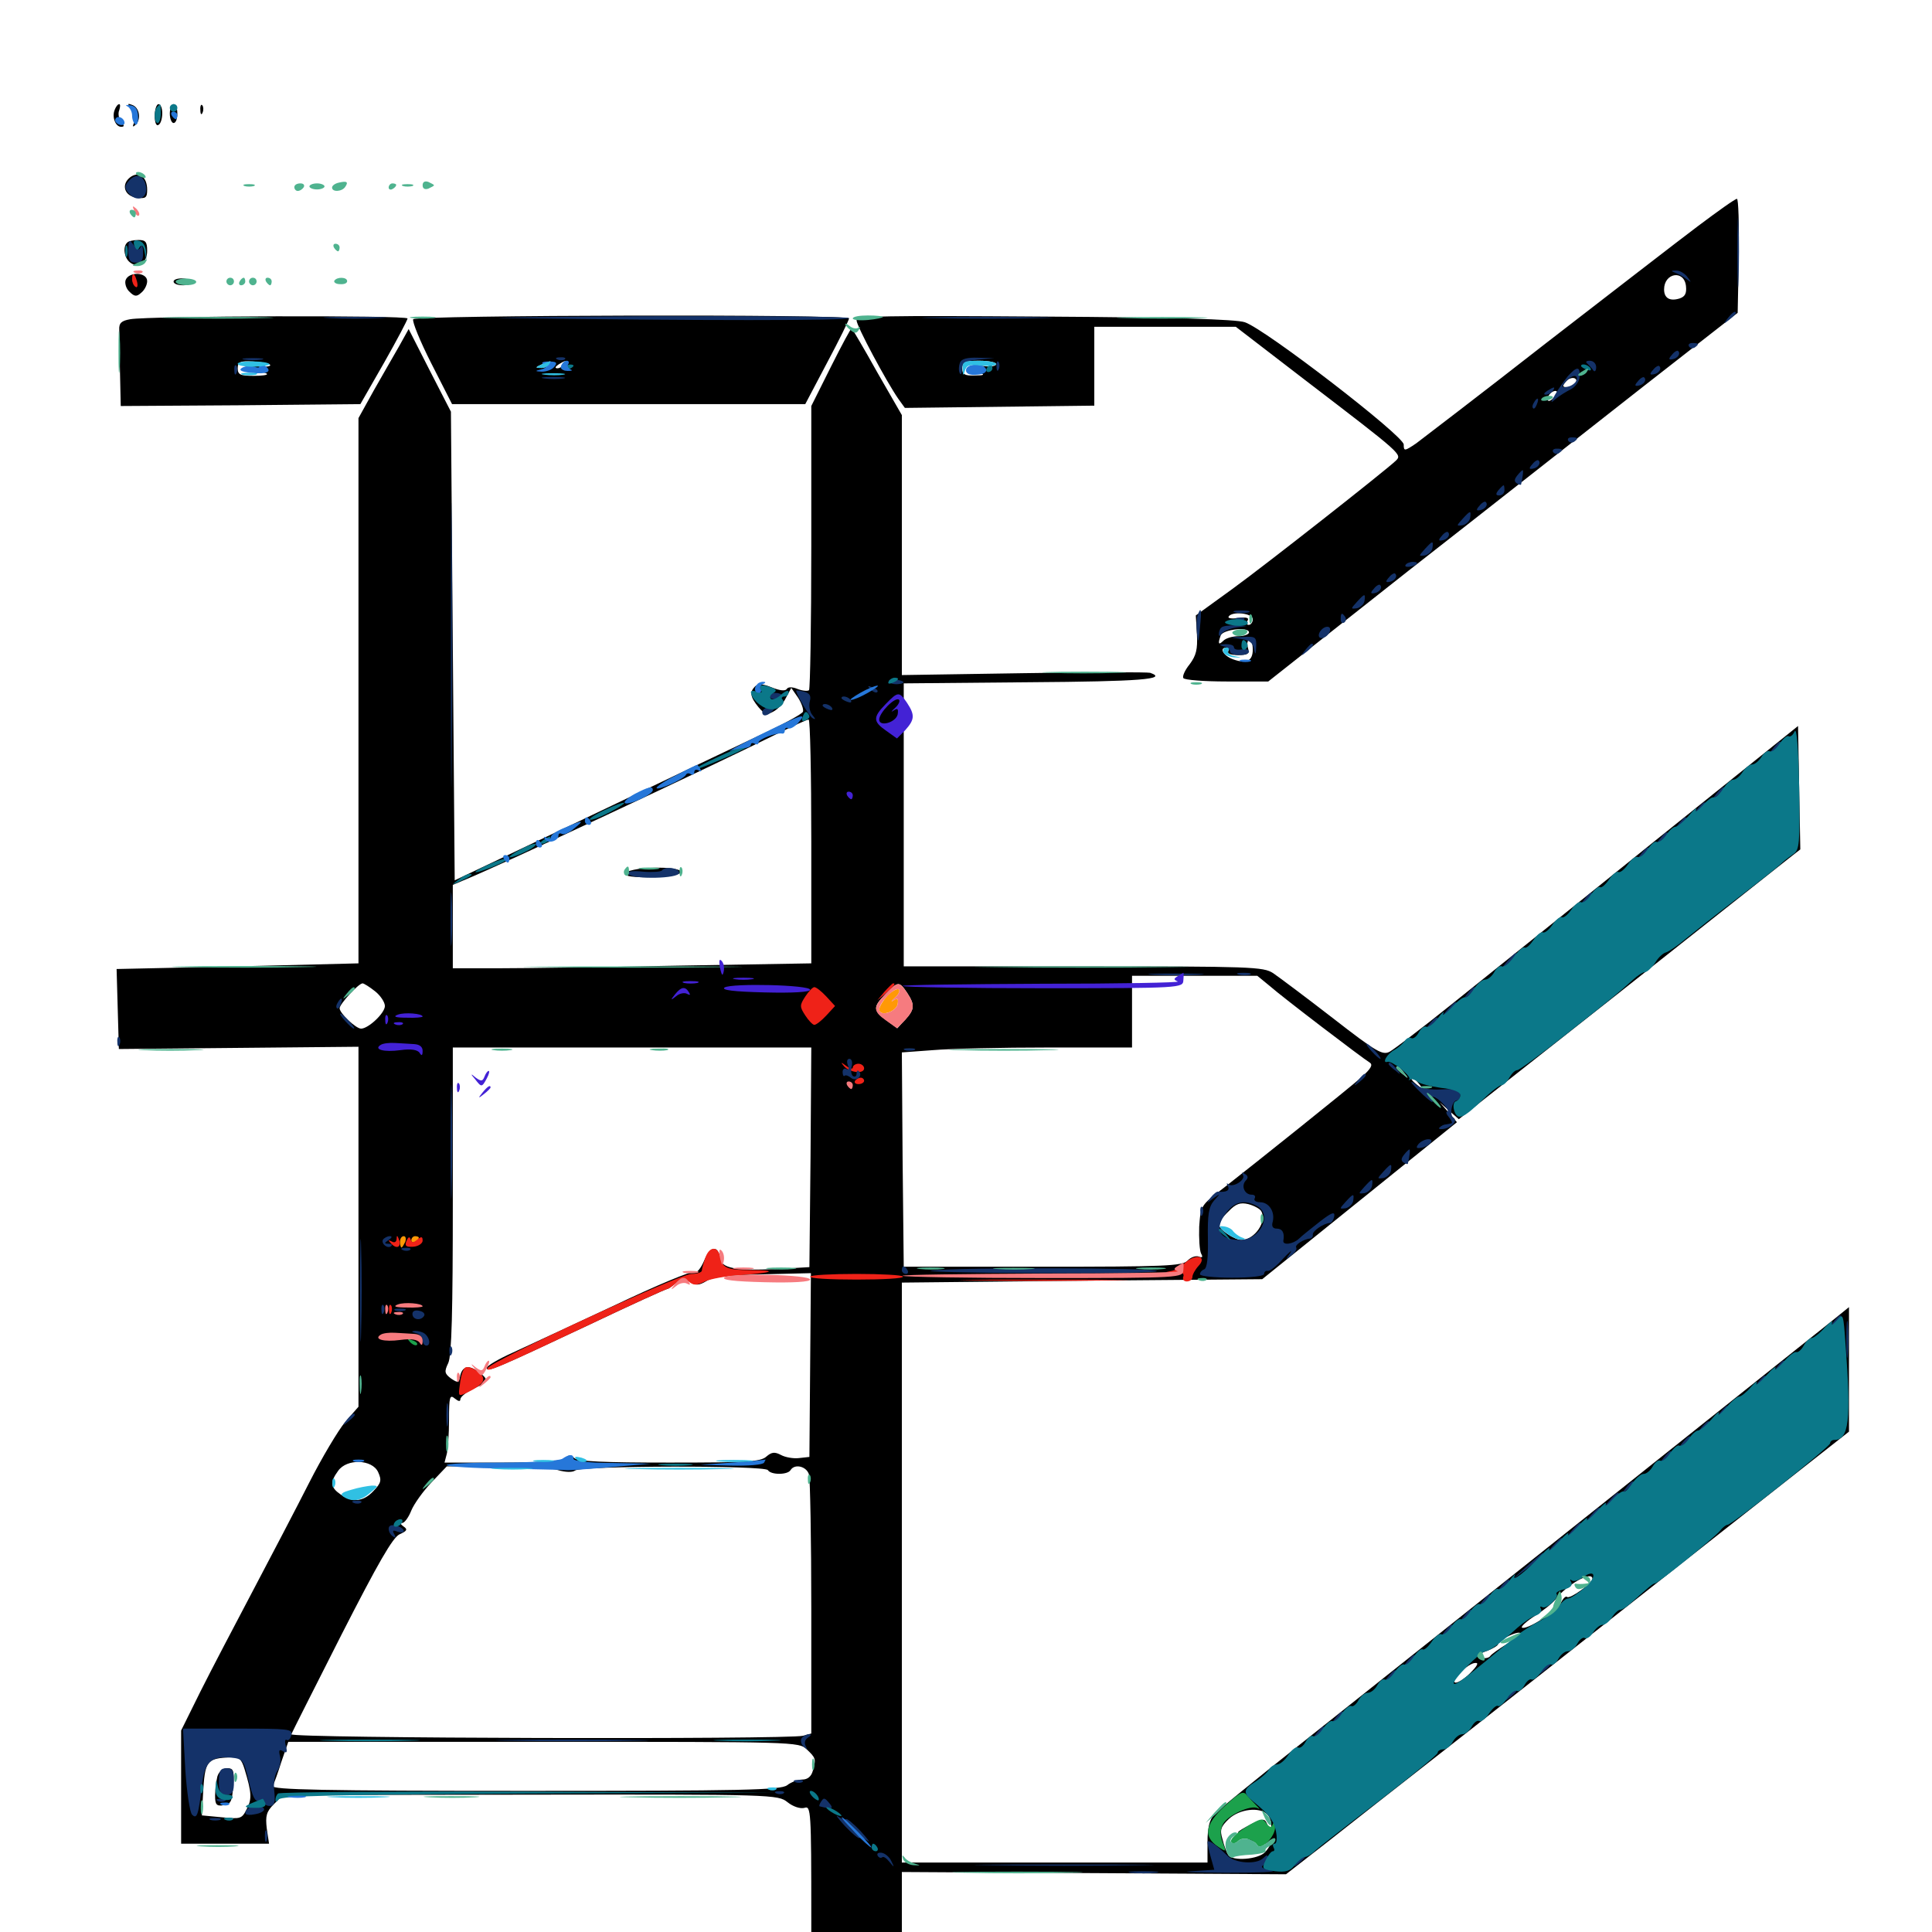 <svg xmlns="http://www.w3.org/2000/svg" viewBox="0 -1000 1000 1000">
	<path fill="#000000" d="M59.375 -943.164C57.812 -939.453 59.766 -934.375 62.695 -934.375C64.453 -934.375 64.453 -934.961 62.695 -937.109C61.523 -938.477 60.938 -941.211 61.719 -942.969C62.305 -944.727 62.305 -946.094 61.719 -946.094C60.938 -946.094 59.961 -944.727 59.375 -943.164ZM68.164 -943.555C69.531 -941.797 70.117 -938.672 69.531 -936.914C68.359 -934.18 68.75 -933.984 70.312 -935.547C73.242 -938.477 72.07 -944.531 68.359 -945.703C65.82 -946.68 65.82 -946.289 68.164 -943.555ZM80.078 -940.039C80.078 -936.719 80.859 -934.57 82.031 -935.352C83.203 -935.938 83.984 -938.672 83.984 -941.406C83.984 -943.945 83.203 -946.094 82.031 -946.094C81.055 -946.094 80.078 -943.359 80.078 -940.039ZM87.891 -941.211C87.891 -938.477 88.867 -936.328 89.844 -936.328C91.016 -936.328 91.797 -938.477 91.797 -941.211C91.797 -943.945 91.016 -946.094 89.844 -946.094C88.867 -946.094 87.891 -943.945 87.891 -941.211ZM103.711 -942.969C103.711 -940.82 104.297 -940.234 104.883 -941.797C105.469 -943.164 105.273 -944.922 104.688 -945.508C104.102 -946.289 103.516 -945.117 103.711 -942.969ZM67.578 -908.398C62.5 -904.688 64.258 -898.438 70.898 -897.656C75.391 -897.07 76.172 -897.656 76.172 -901.758C76.172 -908.398 72.07 -911.523 67.578 -908.398ZM878.906 -883.008C868.75 -875.391 833.203 -847.852 799.805 -822.07C766.602 -796.094 736.328 -773.047 733.008 -770.508C726.953 -766.406 726.562 -766.406 726.562 -769.922C726.562 -774.414 654.883 -829.688 644.336 -833.203C639.844 -834.766 606.641 -835.742 540.625 -836.133C457.422 -836.719 443.359 -836.523 443.359 -834.18C443.359 -831.25 458.789 -802.539 464.844 -793.75L468.359 -788.867L517.383 -789.453L566.406 -790.039V-810.352V-830.859H603.125H639.648L675.977 -802.93C725.977 -764.648 725.781 -764.844 722.461 -761.523C716.406 -755.859 656.055 -708.398 638.086 -695.312L618.945 -681.445L619.531 -671.68C619.922 -663.867 619.141 -660.742 615.82 -656.25C613.281 -653.125 611.914 -650 612.5 -649.023C613.086 -648.047 623.242 -647.266 634.961 -647.266H656.445L728.906 -704.492C768.945 -735.742 823.438 -778.711 850.391 -799.805L899.414 -838.086L900 -867.578C900.195 -883.984 899.805 -897.266 899.023 -897.07C898.047 -897.07 889.062 -890.625 878.906 -883.008ZM872.656 -851.953C873.047 -848.242 872.266 -846.484 869.336 -845.508C864.258 -843.945 861.328 -845.703 861.328 -850.195C861.328 -858.789 871.68 -860.547 872.656 -851.953ZM515.625 -811.523C515.625 -810.547 512.695 -809.961 508.984 -810.547C505.078 -810.938 501.562 -810.352 500.781 -808.984C500 -807.812 500.195 -807.227 501.172 -807.812C502.148 -808.398 504.688 -808.203 506.836 -807.227C509.961 -806.055 509.57 -805.664 504.492 -805.664C499.219 -805.469 498.047 -806.25 498.047 -809.375C498.047 -812.695 499.414 -813.281 506.836 -813.281C511.719 -813.281 515.625 -812.5 515.625 -811.523ZM822.266 -808.398C825 -811.719 824.414 -812.109 820.312 -809.375C818.75 -808.398 817.969 -807.031 818.555 -806.445C819.336 -805.859 820.898 -806.641 822.266 -808.398ZM815.43 -801.367C814.648 -800.391 812.891 -799.609 811.133 -799.609C808.594 -799.609 808.594 -800.195 810.547 -802.539C813.086 -805.469 817.383 -804.688 815.43 -801.367ZM804.688 -794.727C803.32 -792.969 801.758 -792.188 801.367 -792.578C800 -793.945 802.734 -797.656 805.078 -797.656C806.25 -797.656 806.25 -796.484 804.688 -794.727ZM798.828 -791.797C798.828 -792.969 798.438 -793.75 798.047 -793.75C797.461 -793.75 796.484 -792.969 795.898 -791.797C795.312 -790.82 795.703 -789.844 796.68 -789.844C797.852 -789.844 798.828 -790.82 798.828 -791.797ZM648.438 -679.492C648.438 -677.93 647.461 -676.562 646.289 -676.562C645.312 -676.562 644.922 -677.539 645.703 -678.711C646.68 -680.273 645.117 -680.664 641.016 -680.078C637.695 -679.688 635.352 -679.883 635.938 -680.859C637.695 -683.789 648.438 -682.617 648.438 -679.492ZM646.484 -672.656C646.484 -671.68 643.945 -670.703 641.016 -670.703C638.086 -670.703 634.57 -669.727 633.203 -668.359C630.664 -665.82 630.273 -666.797 631.836 -671.094C633.008 -674.219 646.484 -675.781 646.484 -672.656ZM641.602 -665.234C642.188 -665.82 641.211 -666.992 639.258 -667.578C636.523 -668.75 636.328 -668.555 638.086 -666.602C639.453 -665.234 641.016 -664.648 641.602 -665.234ZM648.438 -663.867C648.438 -657.812 645.117 -656.25 638.086 -658.789C633.008 -660.742 630.859 -664.844 634.961 -664.844C635.938 -664.844 636.328 -664.062 635.742 -662.891C634.961 -661.719 637.109 -660.938 640.82 -660.938C645.898 -660.938 646.875 -661.523 645.898 -664.844C645.312 -666.992 645.703 -668.75 646.68 -668.75C647.656 -668.75 648.438 -666.602 648.438 -663.867ZM65.82 -874.414C63.477 -872.266 64.258 -866.602 67.188 -864.258C71.484 -860.742 76.172 -863.867 76.172 -870.117C76.172 -874.805 75.391 -875.781 71.68 -875.781C69.141 -875.781 66.406 -875.195 65.82 -874.414ZM65.039 -855.078C64.453 -853.516 65.234 -850.586 66.992 -849.023C69.531 -846.484 70.703 -846.289 73.047 -848.438C74.805 -849.805 76.172 -852.539 76.172 -854.492C76.172 -859.18 66.797 -859.57 65.039 -855.078ZM89.844 -854.297C89.844 -855.273 91.992 -856.055 94.727 -855.859C97.461 -855.664 99.609 -854.688 99.609 -853.906C99.609 -853.125 97.461 -852.344 94.727 -852.344C91.992 -852.344 89.844 -853.125 89.844 -854.297ZM67.383 -834.766C62.891 -833.984 61.523 -832.812 61.719 -829.297C61.719 -826.953 61.914 -816.992 62.109 -807.422L62.5 -789.844L124.609 -790.234L186.523 -790.82L198.828 -812.305C205.469 -824.023 210.938 -834.375 210.938 -835.156C210.938 -836.914 77.148 -836.523 67.383 -834.766ZM139.844 -811.133C140.234 -810.352 137.5 -809.961 133.789 -810.352C130.078 -810.742 126.562 -810.352 126.172 -809.57C125.586 -808.789 127.93 -808.008 131.445 -807.812C140.625 -807.031 140.43 -805.469 131.25 -805.469C124.414 -805.469 123.047 -806.055 123.047 -809.375C123.047 -812.695 124.219 -813.281 130.859 -812.891C135.352 -812.695 139.258 -811.914 139.844 -811.133ZM213.867 -834.766C213.281 -833.594 217.383 -823.438 223.242 -811.914L233.984 -790.82H325.391H416.797L428.125 -812.305C434.375 -824.023 439.453 -834.375 439.453 -835.156C439.453 -837.5 215.234 -836.914 213.867 -834.766ZM284.18 -811.328C283.594 -810.352 281.445 -809.375 279.688 -809.57C276.953 -809.57 277.148 -809.961 280.273 -811.328C285.547 -813.477 285.547 -813.477 284.18 -811.328ZM291.992 -811.328C291.406 -810.352 289.648 -809.375 288.477 -809.375C287.109 -809.375 287.305 -810.156 289.062 -811.328C292.773 -813.672 293.555 -813.672 291.992 -811.328ZM291.602 -806.055C293.945 -806.445 291.602 -806.836 286.133 -806.836C280.859 -806.836 278.711 -806.445 281.836 -806.055C284.766 -805.664 289.062 -805.664 291.602 -806.055ZM430.078 -810.156L419.922 -789.844V-716.992C419.922 -676.758 419.336 -643.555 418.75 -642.773C418.164 -642.188 415.43 -642.383 412.891 -643.359C410.156 -644.531 407.812 -644.531 407.227 -643.359C406.445 -642.188 403.516 -642.578 399.609 -644.141C394.727 -646.094 392.383 -646.289 390.82 -644.727C387.891 -641.797 388.281 -639.258 392.578 -633.984C395.703 -630.273 397.07 -629.883 400.195 -631.641C402.539 -632.812 405.469 -635.938 406.836 -638.867L409.57 -643.945L413.086 -638.867C414.844 -636.133 416.016 -632.812 415.625 -631.641C415.234 -630.469 404.883 -624.805 392.578 -619.141C380.273 -613.281 339.844 -594.141 302.734 -576.367L235.352 -544.336L234.375 -665.625L233.398 -786.914L222.461 -808.203L211.523 -829.688L206.641 -820.898C203.906 -816.211 198.047 -805.859 193.555 -798.047L185.547 -783.594V-642.383V-501.367L123.047 -499.805L60.352 -498.438L60.938 -477.734L61.523 -457.031L123.633 -457.617L185.547 -458.203V-365.039V-271.875L178.711 -264.062C175 -259.57 166.602 -245.508 159.961 -232.422C153.32 -219.336 140.234 -194.336 130.859 -176.562C121.484 -158.789 109.18 -135.352 103.711 -124.414L93.75 -104.297V-75V-45.703H116.406H139.258L138.086 -53.516C137.305 -60.156 137.891 -62.305 141.797 -66.211L146.484 -70.898L274.414 -71.094C400.586 -71.289 402.734 -71.094 407.617 -67.188C410.547 -64.844 414.258 -63.672 416.406 -64.258C419.727 -65.43 419.922 -62.891 419.922 -7.812V50H443.359H466.797V9.375V-31.055L566.211 -30.469L665.625 -29.883L687.695 -47.07C699.609 -56.445 724.609 -76.172 743.164 -90.625C761.719 -105.078 817.383 -149.023 866.992 -188.086L957.031 -258.984V-291.211V-323.438L948.828 -316.797C929.102 -300.977 733.203 -144.922 670.898 -95.508C649.414 -78.516 630.273 -62.891 628.516 -60.742C625.977 -58.203 625 -53.711 625 -46.484V-35.938H545.898H466.797V-186.133V-336.133L560.156 -337.109L653.32 -337.891L703.711 -378.516L754.102 -419.141L749.609 -424.414L745.117 -429.492L750.195 -425L755.078 -420.703L837.305 -485.547C882.422 -521.289 922.07 -552.734 925.586 -555.469L931.836 -560.352L931.25 -592.188L930.664 -624.219L854.492 -563.086C812.695 -529.297 766.016 -491.992 750.977 -479.883C735.938 -467.773 721.68 -457.031 719.336 -455.664C715.625 -453.711 712.695 -455.273 689.844 -473.047C675.977 -483.789 662.109 -494.141 658.984 -496.289C653.906 -499.609 647.656 -499.805 560.547 -499.805H467.773V-573.047V-646.289L532.812 -646.875C590.039 -647.266 604.883 -648.438 595.312 -651.758C593.945 -652.148 564.453 -652.148 529.883 -651.562L466.797 -650.586V-717.969V-785.156L454.102 -807.227C447.266 -819.531 441.211 -829.688 440.82 -830.078C440.625 -830.469 435.742 -821.484 430.078 -810.156ZM419.922 -564.648V-501.367L351.172 -500.195C313.281 -499.414 271.484 -498.828 258.398 -498.828H234.375V-520.508V-541.992L241.797 -545.117C259.766 -552.539 362.5 -600.586 403.32 -620.703C410.938 -624.414 417.578 -627.539 418.555 -627.539C419.336 -627.734 419.922 -599.219 419.922 -564.648ZM657.227 -489.648C663.867 -483.789 704.883 -452.539 708.984 -450C710.742 -448.828 709.57 -446.875 704.883 -442.578C697.07 -435.742 650.391 -398.438 633.398 -385.156C621.484 -376.172 621.484 -375.977 620.703 -365.039C620.508 -358.984 620.898 -352.734 621.68 -351.172C622.656 -349.414 622.461 -348.828 620.508 -349.609C618.945 -350.195 616.211 -349.219 614.648 -347.461C611.914 -344.727 602.734 -344.336 539.648 -344.336H467.773L467.188 -399.805L466.797 -455.273L482.812 -456.445C491.797 -457.227 518.555 -457.812 542.578 -457.812H585.938V-476.367V-494.922H618.359H650.781ZM194.141 -486.914C196.875 -484.766 199.219 -481.25 199.219 -479.297C199.219 -475.586 190.625 -467.578 186.914 -467.578C184.18 -467.578 175.781 -475.586 175.781 -478.125C175.781 -480.273 185.547 -491.016 187.695 -491.016C188.281 -491.016 191.211 -489.258 194.141 -486.914ZM469.531 -486.133C473.633 -479.883 473.438 -477.539 468.555 -472.266L464.453 -467.773L458.789 -471.875C451.758 -477.148 451.758 -478.711 458.398 -485.547C464.844 -492.188 465.43 -492.188 469.531 -486.133ZM419.531 -400.977L418.945 -344.141L402.344 -343.164C380.469 -342.188 373.438 -343.555 372.656 -348.828C371.68 -355.664 367.578 -355.078 364.453 -347.461C362.695 -343.359 360.547 -340.82 359.375 -341.602C358.203 -342.383 339.453 -334.57 317.773 -324.219C296.094 -314.062 272.461 -303.125 265.234 -299.805C257.812 -296.484 251.953 -292.969 251.953 -291.992C251.953 -289.453 257.031 -291.797 305.273 -314.453C326.562 -324.609 344.727 -332.812 345.312 -332.812C345.898 -332.812 347.852 -334.18 349.805 -335.938C352.539 -338.477 353.906 -338.477 357.031 -336.523C360.156 -334.57 361.719 -334.57 365.625 -336.914C368.75 -339.062 376.953 -340.039 394.922 -340.43L419.727 -341.016L419.336 -293.359L418.945 -245.898L413.672 -245.312C410.742 -244.922 406.445 -245.703 404.297 -246.875C400.977 -248.633 399.414 -248.438 396.68 -246.094C393.75 -243.359 386.328 -242.969 346.484 -242.969C312.695 -242.969 299.023 -243.555 297.266 -245.312C295.508 -247.07 294.336 -247.07 292.578 -245.312C291.016 -243.75 280.859 -242.969 260.156 -242.969H230.078L231.25 -247.461C231.836 -249.805 232.422 -257.812 232.422 -265.234C232.422 -276.953 232.812 -278.32 235.352 -276.172C237.305 -274.609 238.281 -274.414 238.281 -275.781C238.281 -276.953 241.406 -279.492 245.117 -281.25C253.125 -284.961 253.32 -285.742 247.266 -290.234C242.383 -293.75 239.062 -292.773 238.086 -287.305C237.305 -284.18 236.914 -284.18 233.398 -286.523C230.078 -289.062 229.883 -290.039 232.031 -294.531C233.789 -298.438 234.375 -321.094 234.375 -378.711V-457.812H327.148H419.922ZM726.758 -444.727C729.297 -441.602 729.102 -441.406 726.172 -443.945C722.852 -446.484 721.875 -448.047 723.438 -448.047C723.828 -448.047 725.391 -446.484 726.758 -444.727ZM734.57 -438.867C737.109 -435.742 736.914 -435.547 733.984 -438.086C730.664 -440.625 729.688 -442.188 731.25 -442.188C731.641 -442.188 733.203 -440.625 734.57 -438.867ZM652.734 -373.242C656.055 -367.969 649.414 -358.203 642.578 -358.203C638.867 -358.203 630.859 -363.672 630.859 -366.211C630.859 -367.188 633.008 -370.312 635.938 -373.047C639.648 -376.953 641.992 -377.734 646.094 -376.758C649.023 -375.977 651.953 -374.414 652.734 -373.242ZM613.281 -340.625C613.281 -341.797 613.086 -342.383 612.891 -342.188C612.5 -341.797 579.297 -341.211 539.062 -340.625L465.82 -339.648L539.648 -339.062C587.695 -338.867 613.281 -339.258 613.281 -340.625ZM208.984 -307.422L219.727 -308.594L209.375 -309.57C203.516 -309.961 198.438 -309.57 197.852 -308.789C196.289 -306.25 197.656 -306.055 208.984 -307.422ZM195.703 -238.086C197.656 -233.789 197.266 -232.422 193.359 -228.32C188.086 -222.656 182.422 -222.07 176.172 -226.562C171.094 -230.078 170.703 -232.812 175 -238.672C179.492 -245.117 192.578 -244.727 195.703 -238.086ZM288.867 -239.062C292.773 -237.891 296.484 -237.891 297.656 -238.867C300.781 -241.406 395.898 -241.602 397.461 -239.062C399.023 -236.523 407.617 -236.523 409.18 -239.062C411.328 -242.578 417.578 -241.016 418.75 -236.719C419.336 -234.18 419.922 -203.125 419.922 -167.578V-102.734L415.625 -101.562C407.617 -99.609 150 -100.195 150.781 -102.344C151.172 -103.32 162.891 -126.562 176.758 -153.906C195.703 -191.016 203.32 -204.297 206.836 -205.859C210.742 -207.617 211.133 -208.398 208.789 -209.961C207.422 -210.938 207.031 -211.719 208.203 -211.719C209.375 -211.719 211.523 -214.648 212.891 -218.164C214.258 -221.484 218.945 -228.125 223.438 -232.812L231.25 -241.016H256.836C270.703 -241.016 285.352 -240.234 288.867 -239.062ZM824.219 -182.812C824.219 -180.469 812.305 -172.07 811.133 -173.438C810.352 -174.023 808.984 -172.656 807.812 -170.117C805.469 -165.82 789.648 -155.859 787.695 -157.617C787.305 -158.203 790.234 -160.938 794.531 -163.672C798.828 -166.406 803.516 -170.117 805.078 -172.07C810.742 -179.688 824.219 -187.305 824.219 -182.812ZM787.109 -154.297C787.109 -153.906 783.789 -151.367 779.883 -149.023C775.781 -146.484 771.875 -143.75 771.289 -142.773C770.508 -141.797 768.359 -141.406 766.406 -141.992C763.477 -142.578 764.062 -143.359 769.141 -145.312C772.461 -146.484 775.391 -148.242 775.391 -149.023C775.391 -150 777.344 -151.562 779.883 -152.734C784.57 -155.078 787.109 -155.469 787.109 -154.297ZM760.742 -133.789C757.617 -130.664 754.102 -128.711 753.125 -129.102C750.977 -130.469 759.961 -139.258 763.672 -139.258C765.625 -139.453 764.453 -137.5 760.742 -133.789ZM417.578 -94.531C422.266 -90.039 422.461 -89.648 420.703 -83.398C419.922 -80.469 417.969 -78.906 415.234 -78.906C413.086 -78.906 409.375 -77.539 407.422 -75.977C404.102 -73.438 384.57 -73.047 271.875 -73.047C167.383 -73.047 140.43 -73.633 141.211 -75.586C141.797 -76.758 143.945 -82.617 145.703 -88.281L149.219 -98.438H281.25C411.523 -98.438 413.477 -98.438 417.578 -94.531ZM126.562 -84.375C130.273 -72.07 130.469 -68.945 127.734 -63.672C125.195 -58.594 124.609 -58.398 114.844 -59.375L104.492 -60.352L105.078 -71.094C106.055 -88.867 106.836 -89.844 119.531 -90.43C123.828 -90.625 125 -89.453 126.562 -84.375ZM655.859 -60.938C657.227 -59.57 658.203 -56.836 658.008 -54.688C658.008 -50.781 657.812 -50.781 656.25 -54.883C654.688 -58.984 654.297 -58.984 647.656 -55.859C643.945 -53.906 640.82 -52.148 640.82 -51.562C640.82 -50.977 643.75 -49.219 647.461 -47.461C652.148 -45.312 654.688 -44.922 656.25 -46.484C659.57 -49.805 658.398 -45.312 654.883 -41.406C651.367 -37.5 637.891 -36.523 635.742 -39.844C634.961 -41.016 633.594 -44.531 632.812 -47.852C631.25 -52.93 631.836 -54.492 636.133 -58.594C641.602 -63.672 651.953 -64.844 655.859 -60.938ZM328.125 -549.805C323.047 -548.633 322.07 -547.852 324.414 -546.875C328.906 -544.922 352.539 -546.289 352.539 -548.633C352.539 -550.977 337.5 -551.758 328.125 -549.805ZM402.93 -337.305C399.805 -337.695 401.953 -338.086 407.227 -338.086C412.695 -338.086 415.039 -337.695 412.695 -337.305C410.156 -336.914 405.859 -336.914 402.93 -337.305ZM112.5 -80.469C111.914 -77.93 111.328 -73.438 111.328 -70.508C111.328 -65.82 112.109 -65.039 115.82 -65.625C119.531 -66.211 120.117 -67.578 120.703 -75.586C121.289 -83.594 120.898 -84.766 117.578 -84.766C115.234 -84.766 113.281 -83.008 112.5 -80.469Z"/>
	<path fill="#ff9906" d="M459.18 -484.57C457.031 -482.031 455.078 -478.906 455.078 -477.539C455.078 -473.633 463.672 -475.977 464.648 -480.273C465.039 -483.203 464.648 -483.594 462.5 -482.227C460.938 -481.055 461.328 -481.836 463.281 -483.594C465.234 -485.352 466.016 -487.305 465.234 -487.891C464.258 -488.477 461.523 -486.914 459.18 -484.57ZM207.031 -357.227C207.031 -355.664 207.422 -354.297 207.812 -354.297C208.203 -354.297 208.984 -355.664 209.766 -357.227C210.352 -358.789 209.961 -360.156 208.984 -360.156C207.812 -360.156 207.031 -358.789 207.031 -357.227ZM212.891 -358.008C212.891 -359.18 213.867 -360.156 214.844 -360.156C216.016 -360.156 216.797 -359.766 216.797 -359.375C216.797 -358.789 216.016 -357.812 214.844 -357.227C213.867 -356.641 212.891 -357.031 212.891 -358.008Z"/>
	<path fill="#ef2218" d="M68.359 -855.469C68.359 -853.906 69.141 -852.148 70.117 -851.562C71.094 -850.781 71.484 -852.148 70.898 -854.297C69.727 -858.789 68.359 -859.375 68.359 -855.469ZM457.812 -486.719L454.102 -482.227L458.594 -485.938C462.695 -489.453 463.867 -491.016 462.305 -491.016C461.914 -491.016 459.961 -489.062 457.812 -486.719ZM416.797 -484.18C413.867 -479.688 413.867 -478.906 416.797 -474.414C418.555 -471.68 420.703 -469.531 421.484 -469.531C422.461 -469.531 425.195 -471.68 427.734 -474.414L432.227 -479.297L427.734 -484.18C425.195 -486.914 422.461 -489.062 421.484 -489.062C420.703 -489.062 418.555 -486.914 416.797 -484.18ZM436.914 -448.047C434.961 -450.391 435.156 -450.391 438.086 -448.242C439.844 -446.875 441.406 -446.484 441.406 -447.461C441.406 -448.438 442.773 -449.414 444.336 -449.414C445.898 -449.414 447.266 -448.242 447.266 -447.07C447.266 -443.945 440.039 -444.727 436.914 -448.047ZM442.578 -440.625C441.992 -439.648 442.773 -438.867 444.336 -438.867C445.898 -438.867 447.266 -439.648 447.266 -440.625C447.266 -441.406 446.484 -442.188 445.508 -442.188C444.336 -442.188 443.164 -441.406 442.578 -440.625ZM205.273 -358.594C205.078 -357.031 204.102 -356.641 202.734 -357.422C200.781 -358.398 200.781 -358.203 202.539 -356.25C205.469 -353.125 208.008 -354.688 206.445 -358.594C205.664 -360.742 205.273 -360.742 205.273 -358.594ZM210.352 -357.617C209.375 -355.078 210.156 -354.492 213.867 -354.688C216.602 -354.883 218.75 -356.445 218.75 -357.812C218.75 -359.961 218.164 -360.156 216.016 -358.398C213.867 -356.641 213.086 -356.641 212.5 -358.594C211.914 -360.156 211.328 -359.766 210.352 -357.617ZM365.234 -349.414C364.258 -346.68 363.281 -343.359 363.281 -342.383C363.281 -341.406 360.742 -340.625 357.812 -340.625C351.953 -340.625 253.32 -295.117 252.344 -291.797C251.367 -289.258 258.203 -292.188 305.273 -314.453C326.562 -324.609 344.727 -332.812 345.312 -332.812C345.898 -332.812 348.047 -334.18 350 -335.938C352.734 -338.672 353.906 -338.867 356.445 -336.719C358.984 -334.57 360.547 -334.57 364.844 -336.719C367.773 -338.086 376.367 -339.648 383.789 -340.039C400.391 -341.211 402.93 -342.578 388.477 -342.578C376.562 -342.578 373.828 -343.75 372.852 -349.219C371.68 -355.078 367.383 -355.078 365.234 -349.414ZM617.188 -348.828C615.625 -348.242 613.477 -346.68 612.305 -345.312C611.328 -343.945 608.203 -342.383 605.469 -341.992C602.344 -341.406 602.93 -341.211 607.031 -341.406C611.523 -341.797 613.086 -341.016 612.5 -339.258C611.914 -337.891 612.695 -336.719 614.258 -336.719C615.82 -336.719 617.188 -337.695 617.188 -339.062C617.188 -340.234 618.555 -342.773 620.312 -344.727C623.633 -348.242 621.875 -350.586 617.188 -348.828ZM419.336 -339.258C418.75 -338.281 429.688 -337.695 443.359 -337.695C457.031 -337.695 467.969 -338.281 467.383 -339.258C466.992 -340.039 456.055 -340.625 443.359 -340.625C430.664 -340.625 419.727 -340.039 419.336 -339.258ZM505.469 -337.305C485.742 -337.5 501.367 -337.695 540.039 -337.695C578.711 -337.695 594.727 -337.5 575.781 -337.305C556.836 -336.914 525.195 -336.914 505.469 -337.305ZM201.367 -321.875C201.367 -319.727 201.953 -319.141 202.539 -320.703C203.125 -322.07 202.93 -323.828 202.344 -324.414C201.758 -325.195 201.172 -324.023 201.367 -321.875ZM240.82 -292.188C239.648 -291.406 238.477 -287.695 238.086 -283.789C237.109 -276.953 237.109 -276.953 242.383 -279.492C250.977 -283.789 252.148 -286.523 247.266 -290.234C244.727 -291.992 241.992 -292.773 240.82 -292.188Z"/>
	<path fill="#1ca14c" d="M212.305 -305.273C213.672 -303.906 215.234 -303.32 215.82 -303.906C216.406 -304.492 215.43 -305.664 213.477 -306.25C210.742 -307.422 210.547 -307.227 212.305 -305.273ZM633.984 -65.234C623.633 -55.664 622.656 -49.414 630.469 -44.141C634.766 -41.211 634.766 -41.406 632.812 -46.484C631.445 -50.195 631.445 -52.93 633.008 -55.859C635.352 -60.352 647.461 -66.016 650.977 -64.062C652.344 -63.281 651.953 -63.867 650.391 -65.43C648.828 -66.992 646.68 -69.336 645.312 -70.898C643.555 -73.242 641.602 -72.266 633.984 -65.234ZM647.461 -55.859C639.844 -51.367 635.938 -47.656 637.5 -46.289C638.086 -45.508 639.648 -45.898 640.82 -47.07C643.164 -49.414 648.633 -48.242 650.781 -44.922C652.734 -41.992 660.156 -49.414 659.961 -54.297C659.961 -56.641 659.375 -57.227 658.789 -55.859C658.008 -53.906 657.422 -53.906 655.469 -56.25C653.516 -58.984 652.734 -58.789 647.461 -55.859ZM433.594 46.094C431.641 49.805 432.031 50 442.969 50C449.219 50 454.883 49.414 455.664 48.828C458.594 45.703 454.102 42.773 445.312 42.383C437.5 41.992 435.352 42.773 433.594 46.094Z"/>
	<path fill="#143269" d="M66.406 -906.055C64.453 -903.711 64.453 -902.539 66.406 -900.195C71.289 -894.336 77.539 -897.852 75.195 -905.078C73.633 -909.766 69.727 -910.156 66.406 -906.055ZM899.219 -868.945C899.219 -852.93 899.609 -846.484 899.805 -854.883C900.195 -863.281 900.195 -876.367 899.805 -884.18C899.609 -891.992 899.219 -885.156 899.219 -868.945ZM66.406 -870.508C66.406 -865.43 67.188 -864.062 70.312 -864.062C73.242 -864.062 74.219 -865.234 74.023 -869.531C74.023 -872.461 73.438 -873.633 72.852 -872.266C72.07 -870.312 71.289 -870.508 69.141 -873.242C66.797 -876.367 66.602 -876.172 66.406 -870.508ZM867.188 -858.789C868.75 -858.203 871.484 -856.641 873.047 -855.469C875.586 -853.516 875.586 -853.711 873.242 -856.836C871.875 -858.594 869.141 -860.156 867.383 -859.961C864.844 -859.961 864.648 -859.766 867.188 -858.789ZM894.336 -835.352C891.797 -832.227 891.992 -832.031 895.117 -834.57C896.875 -835.938 898.438 -837.5 898.438 -837.891C898.438 -839.453 896.875 -838.477 894.336 -835.352ZM170.508 -835.352C163.086 -835.742 169.141 -835.938 183.594 -835.938C198.047 -835.938 204.102 -835.742 196.875 -835.352C189.453 -834.961 177.734 -834.961 170.508 -835.352ZM264.648 -835.352C244.336 -835.547 275.195 -835.938 333.594 -836.328C391.797 -836.523 439.453 -836.133 439.453 -835.352C439.453 -833.984 359.961 -833.984 264.648 -835.352ZM483.984 -835.352C468.555 -835.547 480.664 -835.938 510.742 -835.938C540.82 -835.938 553.32 -835.547 538.672 -835.352C524.023 -834.961 499.414 -834.961 483.984 -835.352ZM874.219 -820.703C874.805 -819.727 876.172 -819.531 877.148 -820.117C879.688 -821.875 879.297 -822.461 875.977 -822.461C874.414 -822.461 873.633 -821.68 874.219 -820.703ZM865.43 -816.406C863.477 -814.258 863.672 -813.672 865.625 -814.062C868.359 -814.453 870.117 -816.992 868.555 -818.359C868.164 -818.75 866.602 -817.969 865.43 -816.406ZM126.562 -813.867C124.023 -814.258 125.977 -814.648 130.859 -814.648C135.742 -814.648 137.695 -814.258 135.352 -813.867C132.812 -813.477 128.906 -813.477 126.562 -813.867ZM288.672 -813.867C287.109 -814.453 287.695 -815.039 289.844 -815.039C291.992 -815.234 293.164 -814.648 292.383 -814.062C291.797 -813.477 290.039 -813.281 288.672 -813.867ZM496.875 -812.305C496.289 -810.742 496.094 -808.398 496.68 -807.031C497.266 -805.664 497.852 -806.445 497.852 -808.789C498.047 -812.305 499.414 -813.086 506.445 -813.867L514.648 -814.648L506.25 -814.844C500.586 -815.039 497.656 -814.258 496.875 -812.305ZM515.82 -810.156C515.82 -808.008 516.406 -807.422 516.992 -808.984C517.578 -810.352 517.383 -812.109 516.797 -812.695C516.211 -813.477 515.625 -812.305 515.82 -810.156ZM821.484 -811.914C822.461 -810.938 823.828 -809.57 824.609 -808.398C825.391 -807.227 826.172 -808.008 826.172 -809.961C826.172 -811.719 824.805 -813.281 822.852 -813.281C821.094 -813.281 820.508 -812.695 821.484 -811.914ZM121.289 -808.203C121.289 -806.055 121.875 -805.469 122.461 -807.031C123.047 -808.398 122.852 -810.156 122.266 -810.742C121.68 -811.523 121.094 -810.352 121.289 -808.203ZM855.664 -808.594C853.711 -806.445 853.906 -805.859 855.859 -806.25C858.594 -806.641 860.352 -809.18 858.789 -810.547C858.398 -810.938 856.836 -810.156 855.664 -808.594ZM811.328 -805.078C809.375 -802.539 806.445 -798.438 804.883 -795.703C802.344 -791.211 802.344 -791.016 805.469 -793.75C807.422 -795.312 810.938 -797.461 813.281 -798.633C815.43 -799.805 817.578 -802.734 817.578 -805.078C817.969 -810.547 816.211 -810.547 811.328 -805.078ZM816.016 -803.125C815.43 -801.758 813.477 -800.195 811.328 -799.805C808.203 -799.219 808.008 -799.609 810.352 -802.344C813.477 -806.055 816.992 -806.445 816.016 -803.125ZM281.836 -804.102C278.711 -804.492 280.859 -804.883 286.133 -804.883C291.602 -804.883 293.945 -804.492 291.602 -804.102C289.062 -803.711 284.766 -803.711 281.836 -804.102ZM847.852 -802.734C845.898 -800.586 846.094 -800 848.047 -800.391C850.781 -800.781 852.539 -803.32 850.977 -804.688C850.586 -805.078 849.023 -804.297 847.852 -802.734ZM800.781 -797.656C799.023 -796.484 798.828 -795.703 800.195 -795.703C801.367 -795.703 803.125 -796.68 803.711 -797.656C805.273 -800 804.492 -800 800.781 -797.656ZM793.945 -791.602C793.164 -790.43 792.969 -789.258 793.555 -788.672C793.945 -788.086 794.922 -789.062 795.508 -790.82C796.875 -794.141 795.703 -794.727 793.945 -791.602ZM233.398 -665.82C233.398 -600.391 233.594 -573.828 233.789 -606.836C234.18 -640.039 234.18 -693.555 233.789 -725.977C233.594 -758.398 233.398 -731.445 233.398 -665.82ZM811.719 -771.875C812.305 -770.898 813.672 -770.703 814.648 -771.289C817.188 -773.047 816.797 -773.633 813.477 -773.633C811.914 -773.633 811.133 -772.852 811.719 -771.875ZM803.906 -766.016C803.32 -766.992 804.102 -767.773 805.664 -767.773C808.984 -767.773 809.375 -767.188 806.836 -765.43C805.859 -764.844 804.492 -765.039 803.906 -766.016ZM793.164 -759.766C791.211 -757.617 791.406 -757.031 793.359 -757.422C796.094 -757.812 797.852 -760.352 796.289 -761.719C795.898 -762.109 794.336 -761.328 793.164 -759.766ZM785.352 -753.906C783.789 -751.953 783.594 -750.781 785.156 -749.805C786.133 -749.219 787.109 -748.828 787.305 -749.219C788.086 -752.734 788.672 -756.641 788.086 -756.641C787.891 -756.641 786.523 -755.469 785.352 -753.906ZM775.586 -746.289C774.023 -744.336 774.219 -743.555 775.977 -743.555C777.539 -743.555 778.711 -744.727 778.711 -746.289C778.711 -747.656 778.516 -748.828 778.32 -748.828C777.93 -748.828 776.758 -747.656 775.586 -746.289ZM765.82 -738.281C763.867 -736.133 764.062 -735.547 766.016 -735.938C768.75 -736.328 770.508 -738.867 768.945 -740.234C768.555 -740.625 766.992 -739.844 765.82 -738.281ZM757.031 -731.445C753.711 -727.734 753.711 -727.734 757.031 -728.125C758.789 -728.516 760.547 -730.078 760.938 -731.836C761.523 -735.938 761.133 -735.938 757.031 -731.445ZM746.289 -722.656C744.336 -720.508 744.531 -719.922 746.484 -720.312C749.219 -720.703 750.977 -723.242 749.414 -724.609C749.023 -725 747.461 -724.219 746.289 -722.656ZM737.5 -715.82C734.18 -712.109 734.18 -712.109 737.5 -712.5C739.258 -712.891 741.016 -714.453 741.406 -716.211C741.992 -720.312 741.602 -720.312 737.5 -715.82ZM727.539 -707.617C726.953 -706.836 727.93 -706.445 729.492 -706.641C733.594 -707.227 734.961 -709.18 731.445 -709.18C729.688 -709.18 727.93 -708.398 727.539 -707.617ZM718.945 -701.172C716.992 -699.023 717.188 -698.438 719.141 -698.828C721.875 -699.219 723.633 -701.758 722.07 -703.125C721.68 -703.516 720.117 -702.734 718.945 -701.172ZM711.133 -695.312C709.18 -693.164 709.375 -692.578 711.328 -692.969C714.062 -693.359 715.82 -695.898 714.258 -697.266C713.867 -697.656 712.305 -696.875 711.133 -695.312ZM702.344 -688.477C699.023 -684.766 699.023 -684.766 702.344 -685.156C704.102 -685.547 705.859 -687.109 706.25 -688.867C706.836 -692.969 706.445 -692.969 702.344 -688.477ZM619.922 -681.641C619.336 -680.078 619.141 -675.977 619.531 -672.266C620.117 -666.602 620.312 -666.992 621.094 -675.195C622.07 -684.57 621.68 -686.523 619.922 -681.641ZM639.258 -683.008C637.305 -683.594 638.867 -683.984 642.578 -683.984C646.289 -683.984 647.852 -683.594 646.094 -683.008C644.141 -682.617 641.016 -682.617 639.258 -683.008ZM693.945 -679.492C693.945 -677.93 694.727 -677.148 695.703 -677.734C696.68 -678.32 696.875 -679.688 696.289 -680.664C694.531 -683.203 693.945 -682.812 693.945 -679.492ZM640.234 -679.102C638.672 -679.688 639.258 -680.273 641.406 -680.273C643.555 -680.469 644.727 -679.883 643.945 -679.297C643.359 -678.711 641.602 -678.516 640.234 -679.102ZM632.227 -675.195C631.445 -674.609 630.859 -673.047 630.859 -671.875C630.859 -670.508 631.445 -670.508 632.422 -672.07C633.203 -673.242 636.523 -674.609 639.648 -675.195L645.508 -675.977L639.453 -676.367C636.133 -676.367 632.812 -675.977 632.227 -675.195ZM683.789 -673.828C682.422 -672.266 682.227 -670.508 683.203 -669.922C684.375 -669.336 686.133 -670.117 687.305 -671.484C688.672 -673.047 688.867 -674.805 687.891 -675.391C686.719 -675.977 684.961 -675.195 683.789 -673.828ZM641.992 -669.336C646.484 -668.75 648.438 -667.383 649.023 -664.258C649.805 -660.742 650 -660.938 650.195 -665.43C650.391 -670.312 649.805 -670.703 643.164 -670.312C635.938 -670.117 635.938 -670.117 641.992 -669.336ZM633.398 -665.43C635.156 -665.039 636.719 -663.672 636.719 -662.695C636.719 -661.719 638.867 -660.938 641.602 -660.938C644.336 -660.938 646.484 -661.719 646.484 -662.695C646.484 -663.867 644.727 -664.258 642.578 -663.867C640.43 -663.477 638.672 -663.867 638.672 -665.039C638.672 -666.016 636.719 -666.602 634.375 -666.602C631.055 -666.406 630.664 -666.211 633.398 -665.43ZM675.586 -663.477C673.047 -660.352 673.242 -660.156 676.367 -662.695C679.492 -665.234 680.469 -666.797 678.906 -666.797C678.516 -666.797 676.953 -665.234 675.586 -663.477ZM460.156 -647.07C460.547 -646.289 462.695 -645.703 464.844 -645.898C469.336 -646.289 468.164 -647.852 462.891 -648.242C460.938 -648.438 459.57 -647.852 460.156 -647.07ZM450.586 -643.164C451.953 -641.797 453.516 -641.211 454.102 -641.797C454.688 -642.383 453.711 -643.555 451.758 -644.141C449.023 -645.312 448.828 -645.117 450.586 -643.164ZM412.109 -642.578C412.109 -640.43 418.75 -629.492 420.508 -628.32C422.266 -627.344 422.266 -627.734 420.508 -629.883C419.141 -631.445 418.555 -634.57 419.141 -636.914C419.922 -639.844 419.141 -641.211 416.211 -641.992C413.867 -642.578 412.109 -642.773 412.109 -642.578ZM398.438 -639.648C398.438 -638.477 400.195 -637.891 402.148 -638.086C404.297 -638.086 405.469 -639.062 405.078 -639.844C403.711 -641.992 398.438 -641.797 398.438 -639.648ZM435.547 -638.672C435.547 -640.234 439.258 -639.453 440.43 -637.5C441.016 -636.328 440.234 -636.133 438.672 -636.719C436.914 -637.305 435.547 -638.281 435.547 -638.672ZM398.047 -634.18C396.094 -633.789 394.531 -632.422 394.531 -631.445C394.531 -628.711 397.656 -629.297 400.391 -632.617C401.758 -634.18 402.539 -635.352 402.148 -635.352C401.758 -635.156 399.805 -634.766 398.047 -634.18ZM425.781 -634.766C425.781 -636.328 429.492 -635.547 430.664 -633.594C431.25 -632.422 430.469 -632.227 428.906 -632.812C427.148 -633.398 425.781 -634.375 425.781 -634.766ZM917.773 -612.695C915.234 -609.57 915.43 -609.375 918.555 -611.914C921.68 -614.453 922.656 -616.016 921.094 -616.016C920.703 -616.016 919.141 -614.453 917.773 -612.695ZM888.477 -589.258C885.938 -586.133 886.133 -585.938 889.258 -588.477C891.016 -589.844 892.578 -591.406 892.578 -591.797C892.578 -593.359 891.016 -592.383 888.477 -589.258ZM878.711 -581.445C876.172 -578.32 876.367 -578.125 879.492 -580.664C881.25 -582.031 882.812 -583.594 882.812 -583.984C882.812 -585.547 881.25 -584.57 878.711 -581.445ZM868.945 -573.633C866.406 -570.508 866.602 -570.312 869.727 -572.852C872.852 -575.391 873.828 -576.953 872.266 -576.953C871.875 -576.953 870.312 -575.391 868.945 -573.633ZM859.18 -565.82C856.641 -562.695 856.836 -562.5 859.961 -565.039C863.086 -567.578 864.062 -569.141 862.5 -569.141C862.109 -569.141 860.547 -567.578 859.18 -565.82ZM849.414 -558.008C846.875 -554.883 847.07 -554.688 850.195 -557.227C853.32 -559.766 854.297 -561.328 852.734 -561.328C852.344 -561.328 850.781 -559.766 849.414 -558.008ZM342.578 -549.414C342.188 -548.828 337.891 -548.438 333.008 -548.828C327.148 -549.414 324.414 -549.023 325.195 -547.656C327.148 -544.727 351.562 -545.117 351.562 -548.242C351.562 -550.781 344.141 -551.758 342.578 -549.414ZM233.203 -524.219C233.203 -511.914 233.398 -506.836 233.789 -513.086C234.18 -519.141 234.18 -529.297 233.789 -535.547C233.398 -541.602 233.203 -536.523 233.203 -524.219ZM820.117 -534.57C817.578 -531.445 817.773 -531.25 820.898 -533.789C824.023 -536.328 825 -537.891 823.438 -537.891C823.047 -537.891 821.484 -536.328 820.117 -534.57ZM780.078 -502.344L776.367 -497.852L780.859 -501.562C783.203 -503.711 785.156 -505.664 785.156 -506.055C785.156 -507.617 783.594 -506.445 780.078 -502.344ZM597.266 -495.508C590.43 -495.898 595.508 -496.094 608.398 -496.094C621.289 -496.094 626.758 -495.898 620.703 -495.508C614.453 -495.117 603.906 -495.117 597.266 -495.508ZM641.211 -495.508C639.258 -496.094 640.43 -496.484 643.555 -496.484C646.875 -496.484 648.242 -496.094 647.07 -495.508C645.703 -495.117 642.969 -495.117 641.211 -495.508ZM759.57 -485.742C757.031 -482.617 757.227 -482.422 760.352 -484.961C763.477 -487.5 764.453 -489.062 762.891 -489.062C762.5 -489.062 760.938 -487.5 759.57 -485.742ZM174.805 -481.055C174.023 -479.883 173.828 -478.711 174.414 -478.125C174.805 -477.539 175.781 -478.516 176.367 -480.273C177.734 -483.594 176.562 -484.18 174.805 -481.055ZM748.828 -476.953L745.117 -472.461L749.609 -476.172C751.953 -478.32 753.906 -480.273 753.906 -480.664C753.906 -482.227 752.344 -481.055 748.828 -476.953ZM178.711 -471.484C180.664 -469.336 182.617 -467.578 183.203 -467.578C183.789 -467.578 182.617 -469.336 180.664 -471.484C178.711 -473.633 176.758 -475.391 176.172 -475.391C175.586 -475.391 176.758 -473.633 178.711 -471.484ZM740.039 -470.117C737.5 -466.992 737.695 -466.797 740.82 -469.336C742.578 -470.703 744.141 -472.266 744.141 -472.656C744.141 -474.219 742.578 -473.242 740.039 -470.117ZM60.742 -460.547C60.742 -458.398 61.328 -457.812 61.914 -459.375C62.5 -460.742 62.305 -462.5 61.719 -463.086C61.133 -463.867 60.547 -462.695 60.742 -460.547ZM709.961 -455.859C711.914 -453.711 713.867 -451.953 714.453 -451.953C715.039 -451.953 713.867 -453.711 711.914 -455.859C709.961 -458.008 708.008 -459.766 707.422 -459.766C706.836 -459.766 708.008 -458.008 709.961 -455.859ZM468.359 -456.445C466.992 -457.031 467.969 -457.422 470.703 -457.422C473.438 -457.422 474.414 -457.031 473.242 -456.445C471.875 -456.055 469.531 -456.055 468.359 -456.445ZM233.203 -408.984C233.203 -382.617 233.594 -371.875 233.789 -385.156C234.18 -398.242 234.18 -419.727 233.789 -433.008C233.594 -446.094 233.203 -435.352 233.203 -408.984ZM438.867 -448.633C439.648 -446.68 439.258 -445.898 438.086 -446.68C437.109 -447.266 436.133 -446.68 436.133 -445.117C436.133 -443.555 436.719 -442.578 437.109 -443.164C437.695 -443.75 439.258 -443.164 440.625 -441.992C443.164 -440.039 446.875 -443.164 444.531 -445.508C443.945 -446.289 443.359 -445.703 443.359 -444.336C443.359 -442.969 442.578 -442.383 441.602 -442.969C440.625 -443.555 440.234 -445.898 440.82 -448.047C441.406 -450.195 440.82 -451.953 439.648 -451.953C438.477 -451.953 438.086 -450.586 438.867 -448.633ZM718.75 -449.219C718.75 -448.828 720.312 -447.266 722.266 -445.898C725.195 -443.359 725.391 -443.555 722.852 -446.68C720.312 -449.805 718.75 -450.781 718.75 -449.219ZM702.93 -440.82C700.391 -437.695 700.586 -437.5 703.711 -440.039C706.836 -442.578 707.812 -444.141 706.25 -444.141C705.859 -444.141 704.297 -442.578 702.93 -440.82ZM730.469 -439.844C730.469 -439.453 733.203 -436.523 736.719 -433.203C740.039 -430.078 742.188 -428.711 741.406 -430.078C739.258 -433.789 743.164 -432.812 747.07 -428.516C749.023 -426.367 750 -424.609 749.023 -424.609C748.242 -424.609 748.633 -423.242 750 -421.68C751.367 -420.117 751.953 -418.555 751.172 -418.555C750.586 -418.359 749.219 -418.164 748.242 -417.969C747.266 -417.969 745.898 -417.188 745.117 -416.406C744.336 -415.82 745.117 -415.43 746.875 -415.625C751.367 -416.211 754.688 -419.922 752.344 -421.484C750 -422.852 751.562 -430.469 754.102 -430.469C755.078 -430.469 755.859 -431.836 755.859 -433.594C755.859 -435.938 753.906 -436.523 746.289 -436.133C740.43 -435.742 735.352 -436.719 733.594 -438.086C731.836 -439.648 730.469 -440.234 730.469 -439.844ZM734.18 -407.812C732.812 -406.055 733.008 -405.469 735.352 -405.859C739.648 -406.445 743.164 -410.352 739.258 -410.352C737.695 -410.352 735.352 -409.18 734.18 -407.812ZM726.758 -402.344C725.195 -400.391 725 -399.219 726.562 -398.242C727.539 -397.656 728.516 -397.266 728.711 -397.656C729.492 -401.172 730.078 -405.078 729.492 -405.078C729.297 -405.078 727.93 -403.906 726.758 -402.344ZM716.016 -393.555C712.695 -389.844 712.695 -389.844 716.016 -390.234C717.773 -390.625 719.531 -392.188 719.922 -393.945C720.508 -398.047 720.117 -398.047 716.016 -393.555ZM643.359 -391.797C644.922 -389.258 637.891 -384.961 635.742 -387.109C634.766 -387.891 634.766 -387.305 635.547 -386.133C636.719 -383.789 634.766 -382.812 630.469 -383.203C629.883 -383.398 628.125 -382.031 626.562 -380.078C624.219 -376.953 624.414 -376.953 627.93 -379.688C631.836 -382.422 631.836 -382.422 628.32 -378.516C625.586 -375.195 625 -371.289 625.195 -358.984C625.391 -349.023 624.805 -343.555 623.242 -342.969C622.07 -342.578 621.094 -341.406 621.094 -340.43C621.094 -339.453 628.516 -338.672 637.695 -338.672C647.461 -338.672 654.297 -339.453 654.297 -340.625C654.297 -341.602 655.078 -342.383 656.055 -342.188C657.227 -341.797 660.742 -344.727 664.062 -348.438C667.578 -352.148 669.141 -353.516 667.773 -351.367C665.234 -347.852 665.234 -347.656 668.359 -350.195C670.312 -351.562 671.484 -353.516 670.898 -354.297C670.117 -355.664 674.609 -358.594 678.32 -358.984C679.102 -359.18 679.688 -359.961 679.492 -360.938C679.297 -362.891 685.156 -366.797 688.281 -366.992C689.258 -366.992 690.234 -368.555 690.625 -370.508C691.016 -373.047 689.258 -372.461 683.008 -367.578C678.516 -364.062 673.633 -360.156 672.266 -358.789C669.336 -356.055 663.867 -355.273 664.258 -357.812C665.039 -361.914 663.672 -364.062 660.938 -364.062C658.789 -364.062 658.008 -365.234 658.789 -367.773C659.961 -372.852 656.836 -377.734 652.148 -377.734C650 -377.734 648.828 -378.711 649.414 -379.688C650 -380.859 649.414 -381.641 647.852 -381.641C644.141 -381.641 642.188 -386.328 644.922 -389.062C646.094 -390.234 646.094 -391.406 644.336 -392.383C642.969 -393.359 642.383 -393.164 643.359 -391.797ZM650.586 -375.781C658.789 -371.289 652.344 -358.203 641.797 -358.203C630.859 -358.203 628.125 -363.867 634.961 -372.656C639.258 -378.125 644.336 -379.102 650.586 -375.781ZM706.25 -385.742C702.93 -382.031 702.93 -382.031 706.25 -382.422C708.008 -382.812 709.766 -384.375 710.156 -386.133C710.742 -390.234 710.352 -390.234 706.25 -385.742ZM696.484 -377.93C693.164 -374.219 693.164 -374.219 696.484 -374.609C698.242 -375 700 -376.562 700.391 -378.32C700.977 -382.422 700.586 -382.422 696.484 -377.93ZM621.289 -372.656C621.289 -370.508 621.875 -369.922 622.461 -371.484C623.047 -372.852 622.852 -374.609 622.266 -375.195C621.68 -375.977 621.094 -374.805 621.289 -372.656ZM186.328 -331.836C186.328 -308.203 186.719 -298.828 186.914 -310.938C187.305 -323.047 187.305 -342.383 186.914 -353.906C186.719 -365.43 186.328 -355.469 186.328 -331.836ZM198.242 -358.398C197.07 -356.25 200.781 -353.32 202.539 -355.078C203.32 -355.664 202.539 -356.25 200.977 -356.25C198.828 -356.25 198.828 -356.641 201.172 -358.203C202.93 -359.375 203.125 -360.156 201.758 -360.156C200.586 -360.156 199.023 -359.375 198.242 -358.398ZM208.594 -352.93C207.031 -353.516 207.617 -354.102 209.766 -354.102C211.914 -354.297 213.086 -353.711 212.305 -353.125C211.719 -352.539 209.961 -352.344 208.594 -352.93ZM466.797 -342.578C466.797 -341.602 467.773 -340.625 468.945 -340.625C469.922 -340.625 470.312 -341.602 469.727 -342.578C469.141 -343.75 468.164 -344.531 467.578 -344.531C467.188 -344.531 466.797 -343.75 466.797 -342.578ZM482.422 -342.383C498.047 -344.141 597.07 -343.75 598.828 -342.188C599.609 -341.211 571.289 -340.82 535.938 -341.016C500.586 -341.211 476.562 -341.797 482.422 -342.383ZM197.461 -321.875C197.461 -319.727 198.047 -319.141 198.633 -320.703C199.219 -322.07 199.023 -323.828 198.438 -324.414C197.852 -325.195 197.266 -324.023 197.461 -321.875ZM204.688 -321.68C203.32 -322.266 204.297 -322.656 207.031 -322.656C209.766 -322.656 210.742 -322.266 209.57 -321.68C208.203 -321.289 205.859 -321.289 204.688 -321.68ZM213.477 -319.922C213.477 -316.797 217.969 -316.211 219.531 -318.945C220.117 -319.922 219.141 -321.094 217.188 -321.484C215.039 -322.07 213.477 -321.484 213.477 -319.922ZM955.664 -306.445C955.664 -297.852 956.055 -294.531 956.445 -299.219C956.836 -303.711 956.836 -310.742 956.445 -314.844C956.055 -318.75 955.664 -315.039 955.664 -306.445ZM949.023 -315.82C946.484 -312.695 946.68 -312.5 949.805 -315.039C952.93 -317.578 953.906 -319.141 952.344 -319.141C951.953 -319.141 950.391 -317.578 949.023 -315.82ZM215.43 -309.961C217.188 -309.57 218.75 -307.812 218.75 -306.25C218.75 -304.688 219.727 -303.516 220.703 -303.516C223.047 -303.516 222.461 -307.812 219.727 -309.766C218.75 -310.547 216.406 -311.133 214.844 -311.133C212.695 -310.938 212.891 -310.547 215.43 -309.961ZM232.617 -300.391C232.617 -298.242 233.203 -297.656 233.789 -299.219C234.375 -300.586 234.18 -302.344 233.594 -302.93C233.008 -303.711 232.422 -302.539 232.617 -300.391ZM919.727 -292.383C917.188 -289.258 917.383 -289.062 920.508 -291.602C923.633 -294.141 924.609 -295.703 923.047 -295.703C922.656 -295.703 921.094 -294.141 919.727 -292.383ZM909.961 -284.57C907.422 -281.445 907.617 -281.25 910.742 -283.789C913.867 -286.328 914.844 -287.891 913.281 -287.891C912.891 -287.891 911.328 -286.328 909.961 -284.57ZM231.055 -267.383C231.055 -262.109 231.445 -259.961 231.836 -263.086C232.227 -266.016 232.227 -270.312 231.836 -272.852C231.445 -275.195 231.055 -272.852 231.055 -267.383ZM890.43 -268.945C887.891 -265.82 888.086 -265.625 891.211 -268.164C894.336 -270.703 895.312 -272.266 893.75 -272.266C893.359 -272.266 891.797 -270.703 890.43 -268.945ZM179.492 -265.039C176.953 -261.914 177.148 -261.719 180.273 -264.258C182.031 -265.625 183.594 -267.188 183.594 -267.578C183.594 -269.141 182.031 -268.164 179.492 -265.039ZM880.664 -261.133C878.125 -258.008 878.32 -257.812 881.445 -260.352C883.203 -261.719 884.766 -263.281 884.766 -263.672C884.766 -265.234 883.203 -264.258 880.664 -261.133ZM870.898 -253.32C868.359 -250.195 868.555 -250 871.68 -252.539C873.438 -253.906 875 -255.469 875 -255.859C875 -257.422 873.438 -256.445 870.898 -253.32ZM861.133 -245.508C858.594 -242.383 858.789 -242.188 861.914 -244.727C865.039 -247.266 866.016 -248.828 864.453 -248.828C864.062 -248.828 862.5 -247.266 861.133 -245.508ZM841.602 -229.883C839.062 -226.758 839.258 -226.562 842.383 -229.102C845.508 -231.641 846.484 -233.203 844.922 -233.203C844.531 -233.203 842.969 -231.641 841.602 -229.883ZM832.812 -223.047L829.102 -218.555L833.594 -222.266C835.938 -224.414 837.891 -226.367 837.891 -226.758C837.891 -228.32 836.328 -227.148 832.812 -223.047ZM183.203 -222.07C181.641 -222.656 182.227 -223.242 184.375 -223.242C186.523 -223.438 187.695 -222.852 186.914 -222.266C186.328 -221.68 184.57 -221.484 183.203 -222.07ZM823.047 -215.234L819.336 -210.742L823.828 -214.453C826.172 -216.602 828.125 -218.555 828.125 -218.945C828.125 -220.508 826.562 -219.336 823.047 -215.234ZM201.172 -208.789C201.172 -207.227 202.148 -205.469 203.516 -204.688C204.883 -203.711 205.078 -204.102 204.102 -205.859C202.93 -207.812 203.32 -208.203 205.664 -207.227C207.617 -206.641 208.984 -206.641 208.984 -207.617C208.984 -208.594 207.227 -209.766 205.078 -210.352C202.539 -210.938 201.172 -210.352 201.172 -208.789ZM813.281 -207.422L809.57 -202.93L814.062 -206.641C816.406 -208.789 818.359 -210.742 818.359 -211.133C818.359 -212.695 816.797 -211.523 813.281 -207.422ZM803.516 -199.609L799.805 -195.117L804.297 -198.828C808.398 -202.344 809.57 -203.906 808.008 -203.906C807.617 -203.906 805.664 -201.953 803.516 -199.609ZM790.039 -189.062L782.227 -182.031L790.625 -188.281C797.656 -193.555 800.195 -196.094 798.438 -196.094C798.047 -196.094 794.336 -192.969 790.039 -189.062ZM777.148 -179.102C774.609 -175.977 774.805 -175.781 777.93 -178.32C779.688 -179.688 781.25 -181.25 781.25 -181.641C781.25 -183.203 779.688 -182.227 777.148 -179.102ZM767.383 -171.289C764.844 -168.164 765.039 -167.969 768.164 -170.508C771.289 -173.047 772.266 -174.609 770.703 -174.609C770.312 -174.609 768.75 -173.047 767.383 -171.289ZM757.617 -163.477C755.078 -160.352 755.273 -160.156 758.398 -162.695C761.523 -165.234 762.5 -166.797 760.938 -166.797C760.547 -166.797 758.984 -165.234 757.617 -163.477ZM747.852 -155.664C745.312 -152.539 745.508 -152.344 748.633 -154.883C751.758 -157.422 752.734 -158.984 751.172 -158.984C750.781 -158.984 749.219 -157.422 747.852 -155.664ZM728.32 -140.039C725.781 -136.914 725.977 -136.719 729.102 -139.258C730.859 -140.625 732.422 -142.188 732.422 -142.578C732.422 -144.141 730.859 -143.164 728.32 -140.039ZM798.633 -136.133C796.094 -133.008 796.289 -132.812 799.414 -135.352C802.539 -137.891 803.516 -139.453 801.953 -139.453C801.562 -139.453 800 -137.891 798.633 -136.133ZM718.555 -132.227C716.016 -129.102 716.211 -128.906 719.336 -131.445C721.094 -132.812 722.656 -134.375 722.656 -134.766C722.656 -136.328 721.094 -135.352 718.555 -132.227ZM781.055 -122.461C778.516 -119.336 778.711 -119.141 781.836 -121.68C784.961 -124.219 785.938 -125.781 784.375 -125.781C783.984 -125.781 782.422 -124.219 781.055 -122.461ZM691.211 -110.742C688.672 -107.617 688.867 -107.422 691.992 -109.961C695.117 -112.5 696.094 -114.062 694.531 -114.062C694.141 -114.062 692.578 -112.5 691.211 -110.742ZM95.898 -84.18C96.68 -72.461 98.242 -61.914 99.414 -60.742C101.953 -58.203 102.734 -60.547 104.492 -75.586C105.859 -88.086 109.18 -91.211 119.727 -90.234C125.586 -89.648 126.172 -89.062 128.711 -78.32C130.664 -70.117 132.031 -67.188 133.984 -67.969C135.547 -68.555 136.719 -68.164 136.719 -67.188C136.719 -66.016 138.086 -65.234 139.648 -65.234C141.992 -65.234 142.578 -66.992 141.992 -72.656C141.406 -76.953 142.188 -81.445 143.555 -83.398C144.922 -85.352 145.508 -88.672 144.922 -91.016C144.141 -94.141 144.531 -94.727 146.484 -93.555C148.438 -92.383 148.828 -92.969 148.047 -96.094C147.266 -98.438 147.461 -100 148.438 -99.414C149.219 -98.828 150.391 -100 150.781 -101.953C151.562 -105.078 149.414 -105.273 123.242 -105.273H94.727ZM681.445 -102.93C678.906 -99.805 679.102 -99.609 682.227 -102.148C685.352 -104.688 686.328 -106.25 684.766 -106.25C684.375 -106.25 682.812 -104.688 681.445 -102.93ZM414.844 -100.195C414.258 -99.023 414.648 -97.07 416.016 -95.898C417.969 -94.141 418.164 -94.141 416.992 -96.289C416.211 -97.852 416.602 -99.609 418.164 -100.586C419.922 -101.758 420.117 -102.344 418.555 -102.344C417.383 -102.344 415.625 -101.367 414.844 -100.195ZM264.258 -99.023C246.289 -99.219 260.547 -99.609 295.898 -99.609C331.445 -99.609 346.094 -99.219 328.711 -99.023C311.328 -98.633 282.422 -98.633 264.258 -99.023ZM113.281 -77.93C113.281 -72.461 114.062 -71.094 117.188 -71.094C120.312 -71.094 121.094 -72.461 121.094 -77.93C121.094 -83.398 120.312 -84.766 117.188 -84.766C114.062 -84.766 113.281 -83.398 113.281 -77.93ZM411.719 -77.539C410.156 -78.125 410.742 -78.711 412.891 -78.711C415.039 -78.906 416.211 -78.32 415.43 -77.734C414.844 -77.148 413.086 -76.953 411.719 -77.539ZM401.953 -71.68C400.391 -72.266 400.977 -72.852 403.125 -72.852C405.273 -73.047 406.445 -72.461 405.664 -71.875C405.078 -71.289 403.32 -71.094 401.953 -71.68ZM112.891 -67.773C111.328 -68.359 111.914 -68.945 114.062 -68.945C116.211 -69.141 117.383 -68.555 116.602 -67.969C116.016 -67.383 114.258 -67.188 112.891 -67.773ZM424.805 -67.188C424.219 -66.211 423.828 -65.234 424.219 -65.039C430.664 -63.477 431.641 -63.672 429.492 -66.406C426.758 -69.727 426.367 -69.727 424.805 -67.188ZM128.32 -63.867C125.586 -61.328 127.148 -59.961 131.836 -60.938C134.57 -61.328 136.719 -62.5 136.719 -63.477C136.719 -65.43 130.078 -65.82 128.32 -63.867ZM437.305 -54.883C441.016 -50.977 444.531 -48.047 444.922 -48.633C445.508 -49.219 447.266 -48.438 449.023 -47.266C450.781 -45.898 449.219 -48.047 445.508 -52.148C441.797 -56.055 438.281 -58.984 437.891 -58.398C437.305 -57.812 435.547 -58.594 433.789 -59.766C432.031 -61.133 433.594 -58.984 437.305 -54.883ZM442.383 -53.516C444.336 -51.367 445.508 -49.609 444.922 -49.609C444.336 -49.609 442.383 -51.367 440.43 -53.516C438.477 -55.664 437.305 -57.422 437.891 -57.422C438.477 -57.422 440.43 -55.664 442.383 -53.516ZM108.984 -58.008C107.617 -58.594 108.594 -58.984 111.328 -58.984C114.062 -58.984 115.039 -58.594 113.867 -58.008C112.5 -57.617 110.156 -57.617 108.984 -58.008ZM137.109 -49.609C137.109 -46.875 137.5 -45.898 138.086 -47.266C138.477 -48.438 138.477 -50.781 138.086 -52.148C137.5 -53.32 137.109 -52.344 137.109 -49.609ZM625 -46.484C625 -45.508 625.781 -41.797 626.758 -38.477L628.516 -32.227L616.602 -31.445C609.961 -31.055 618.164 -30.859 634.766 -30.664C651.367 -30.664 661.914 -31.055 658.203 -31.836C653.711 -32.617 652.148 -33.594 653.906 -34.57C655.078 -35.547 656.25 -37.109 656.25 -38.477C656.25 -40.039 655.664 -40.039 653.906 -38.281C650.391 -34.766 639.258 -35.547 635.352 -39.453C629.492 -45.117 625 -48.242 625 -46.484ZM454.297 -39.453C454.883 -38.477 455.859 -38.086 456.641 -38.672C457.227 -39.258 458.789 -38.281 460.352 -36.328C462.891 -33.203 463.086 -33.203 461.328 -36.719C460.352 -38.867 458.008 -40.82 456.25 -41.016C454.492 -41.211 453.711 -40.625 454.297 -39.453ZM671.68 -36.523C669.141 -33.398 669.336 -33.203 672.461 -35.742C675.586 -38.281 676.562 -39.844 675 -39.844C674.609 -39.844 673.047 -38.281 671.68 -36.523ZM513.281 -34.57C492.578 -34.766 509.375 -34.961 550.781 -34.961C592.188 -34.961 608.984 -34.766 588.477 -34.57C567.773 -34.18 533.789 -34.18 513.281 -34.57ZM585.547 -30.664C582.031 -31.055 584.766 -31.445 591.797 -31.445C598.828 -31.445 601.562 -31.055 598.242 -30.664C594.727 -30.273 588.867 -30.273 585.547 -30.664ZM437.109 40.234C435.156 41.406 432.617 44.336 431.445 46.68C429.492 50.781 429.688 50.781 433.203 46.484C436.133 42.578 438.281 41.992 445.508 42.383C450.586 42.773 453.711 42.383 453.125 41.211C451.758 38.477 441.016 37.891 437.109 40.234ZM420.117 47.266C420.117 49.414 420.703 50 421.289 48.438C421.875 47.07 421.68 45.312 421.094 44.727C420.508 43.945 419.922 45.117 420.117 47.266Z"/>
	<path fill="#f67b7f" d="M69.531 -890.82C70.117 -888.867 71.289 -887.891 71.875 -888.477C72.461 -889.062 71.875 -890.625 70.508 -891.992C68.555 -893.75 68.359 -893.555 69.531 -890.82ZM69.922 -858.789C68.359 -859.375 68.945 -859.961 71.094 -859.961C73.242 -860.156 74.414 -859.57 73.633 -858.984C73.047 -858.398 71.289 -858.203 69.922 -858.789ZM458.398 -485.547C451.758 -478.711 451.758 -476.562 458.789 -471.68L464.258 -467.773L468.555 -472.07C473.438 -477.539 473.633 -479.883 469.531 -486.133C465.43 -492.188 464.844 -492.188 458.398 -485.547ZM463.281 -483.594C461.328 -481.836 460.938 -481.055 462.5 -482.227C464.648 -483.594 465.039 -483.203 464.648 -480.273C463.672 -475.977 455.078 -473.633 455.078 -477.539C455.078 -481.055 463.086 -489.258 465.234 -487.891C466.016 -487.305 465.234 -485.352 463.281 -483.594ZM438.477 -438.281C439.062 -437.305 440.039 -436.328 440.625 -436.328C441.016 -436.328 441.406 -437.305 441.406 -438.281C441.406 -439.453 440.43 -440.234 439.258 -440.234C438.281 -440.234 437.891 -439.453 438.477 -438.281ZM372.656 -349.023C373.633 -344.922 374.023 -344.531 374.609 -347.266C375 -349.219 374.609 -351.562 373.438 -352.734C372.266 -353.906 372.07 -352.734 372.656 -349.023ZM609.57 -344.727C607.422 -343.359 607.422 -342.969 609.57 -341.992C611.133 -341.406 579.492 -340.82 539.258 -340.82C499.023 -340.625 466.602 -340.234 467.188 -339.648C467.773 -339.062 500.586 -338.477 540.234 -338.477C611.328 -338.477 612.305 -338.672 612.5 -342.578C612.695 -344.727 612.695 -346.484 612.5 -346.484C612.5 -346.484 611.133 -345.703 609.57 -344.727ZM380.469 -343.164C377.93 -343.555 379.883 -343.945 384.766 -343.945C389.648 -343.945 391.602 -343.555 389.258 -343.164C386.719 -342.773 382.812 -342.773 380.469 -343.164ZM354.102 -341.211C352.148 -341.797 353.711 -342.188 357.422 -342.188C361.133 -342.188 362.695 -341.797 360.938 -341.211C358.984 -340.82 355.859 -340.82 354.102 -341.211ZM375 -338.867C373.242 -337.5 379.883 -336.719 395.703 -336.328C410.547 -335.938 419.336 -336.523 419.336 -337.695C419.336 -340.234 378.906 -341.211 375 -338.867ZM349.414 -335.352C346.875 -332.227 347.07 -332.031 350 -334.375C351.758 -335.938 354.492 -336.328 355.664 -335.547C357.227 -334.766 357.422 -334.961 356.641 -336.328C354.688 -339.648 352.539 -339.258 349.414 -335.352ZM205.859 -324.805C209.375 -326.172 218.75 -325.391 218.75 -323.828C218.75 -323.438 215.039 -323.047 210.547 -323.242C204.492 -323.242 203.32 -323.828 205.859 -324.805ZM199.414 -321.875C199.414 -319.727 200 -319.141 200.586 -320.703C201.172 -322.07 200.977 -323.828 200.391 -324.414C199.805 -325.195 199.219 -324.023 199.414 -321.875ZM204.688 -319.727C203.125 -320.312 203.711 -320.898 205.859 -320.898C208.008 -321.094 209.18 -320.508 208.398 -319.922C207.812 -319.336 206.055 -319.141 204.688 -319.727ZM197.07 -309.18C193.164 -306.836 198.633 -305.273 207.227 -306.445C212.891 -307.227 216.016 -306.641 217.188 -305.078C218.164 -303.32 218.75 -303.516 218.75 -306.055C218.75 -308.203 217.188 -309.375 214.453 -309.57C211.914 -309.766 207.617 -309.961 204.492 -310.156C201.562 -310.352 198.242 -309.961 197.07 -309.18ZM250.781 -292.773C249.805 -290.234 249.023 -290.234 246.289 -292.188C243.555 -294.531 243.359 -294.336 245.898 -291.406C249.219 -287.109 249.414 -287.109 251.953 -291.797C253.125 -293.945 253.516 -295.703 252.93 -295.703C252.344 -295.703 251.367 -294.336 250.781 -292.773ZM236.523 -286.719C236.523 -284.57 237.109 -283.984 237.695 -285.547C238.281 -286.914 238.086 -288.672 237.5 -289.258C236.914 -290.039 236.328 -288.867 236.523 -286.719ZM249.805 -284.57C247.266 -281.445 247.461 -281.25 250.586 -283.789C252.344 -285.156 253.906 -286.719 253.906 -287.109C253.906 -288.672 252.344 -287.695 249.805 -284.57Z"/>
	<path fill="#0b7889" d="M81.445 -944.727C79.492 -942.969 79.688 -936.328 81.641 -936.328C82.422 -936.328 83.203 -938.477 83.203 -941.211C83.203 -946.68 83.203 -946.68 81.445 -944.727ZM87.891 -944.141C87.891 -943.164 88.867 -942.188 89.844 -942.188C91.016 -942.188 91.797 -943.164 91.797 -944.141C91.797 -945.312 91.016 -946.094 89.844 -946.094C88.867 -946.094 87.891 -945.312 87.891 -944.141ZM69.531 -872.852C70.508 -870.508 71.289 -870.117 72.266 -872.07C73.438 -873.633 74.219 -872.852 74.805 -869.727L75.781 -865.039L75.586 -869.922C75.391 -872.852 73.828 -875 71.875 -875.391C69.336 -875.977 68.75 -875.195 69.531 -872.852ZM64.844 -869.922C64.844 -867.188 65.234 -866.211 65.82 -867.578C66.211 -868.75 66.211 -871.094 65.82 -872.461C65.234 -873.633 64.844 -872.656 64.844 -869.922ZM291.992 -809.375C291.406 -808.203 292.188 -808.008 293.75 -808.594C297.266 -809.961 297.852 -811.328 295.117 -811.328C293.945 -811.328 292.578 -810.547 291.992 -809.375ZM510.742 -809.375C510.156 -808.398 510.547 -807.422 511.523 -807.422C512.695 -807.422 513.672 -808.398 513.672 -809.375C513.672 -810.547 513.281 -811.328 512.891 -811.328C512.305 -811.328 511.328 -810.547 510.742 -809.375ZM818.359 -810.547C818.359 -812.109 822.07 -811.328 823.242 -809.375C823.828 -808.203 823.047 -808.008 821.484 -808.594C819.727 -809.18 818.359 -810.156 818.359 -810.547ZM634.375 -678.32C637.5 -680.273 645.898 -679.688 645.898 -677.539C645.898 -676.367 642.969 -675.781 639.062 -676.172C635.352 -676.758 633.203 -677.539 634.375 -678.32ZM642.578 -665.625C642.578 -664.062 643.555 -663.281 644.531 -663.867C645.703 -664.648 646.094 -666.016 645.508 -666.992C643.75 -669.727 642.578 -669.141 642.578 -665.625ZM459.961 -647.266C459.375 -646.094 460.156 -645.898 461.719 -646.484C465.234 -647.852 465.82 -649.219 463.086 -649.219C461.914 -649.219 460.547 -648.438 459.961 -647.266ZM393.75 -642.969C394.727 -641.406 394.141 -641.211 391.992 -641.992C390.039 -642.578 388.672 -642.578 388.672 -641.797C388.672 -638.672 393.555 -633.984 397.852 -633.008C402.148 -632.031 407.422 -635.742 404.883 -638.086C404.297 -638.867 404.688 -639.453 405.859 -639.453C407.227 -639.453 408.203 -640.43 408.203 -641.797C408.203 -642.969 406.445 -642.383 404.297 -640.43C402.148 -638.477 399.805 -637.5 399.023 -638.281C398.242 -639.062 398.633 -640.43 400.195 -641.211C402.148 -642.383 401.953 -643.164 399.414 -644.141C394.531 -645.898 392.188 -645.508 393.75 -642.969ZM415.43 -628.906C414.648 -626.953 415.234 -626.367 416.992 -627.148C418.555 -627.734 419.336 -628.906 418.75 -629.883C417.383 -632.227 416.602 -632.031 415.43 -628.906ZM928.906 -621.484C928.125 -619.531 926.562 -618.359 925.781 -618.945C925 -619.531 922.852 -617.578 921.094 -615.039C919.336 -612.305 916.992 -610.547 916.016 -611.133C915.039 -611.719 913.086 -610.547 911.719 -608.203C910.352 -606.055 908.203 -604.297 906.836 -604.297C905.469 -604.297 903.32 -602.539 901.953 -600.391C900.586 -598.242 898.438 -596.484 897.266 -596.484C895.898 -596.484 893.555 -594.336 891.797 -591.602C890.039 -588.867 887.891 -586.914 886.914 -587.305C885.938 -587.5 883.398 -585.547 881.055 -582.812C878.516 -580.078 877.148 -579.297 877.93 -580.859C878.711 -582.422 876.953 -581.25 874.219 -577.93C871.484 -574.805 868.359 -572.07 867.188 -572.07C866.211 -572.07 863.867 -570.117 862.305 -567.578C860.547 -565.234 858.398 -563.672 857.422 -564.258C856.641 -564.844 854.492 -562.891 852.734 -560.352C850.977 -557.617 848.633 -555.859 847.656 -556.445C846.68 -557.031 844.336 -555.273 842.578 -552.539C840.82 -550 838.672 -548.242 837.695 -548.633C836.914 -549.219 834.57 -547.461 832.812 -544.727C831.055 -542.188 828.906 -540.234 828.125 -540.82C827.344 -541.406 825.195 -539.453 823.438 -536.914C821.68 -534.18 819.336 -532.422 818.359 -533.008C817.383 -533.594 815.039 -531.836 813.281 -529.102C811.523 -526.562 809.375 -524.805 808.398 -525.195C807.617 -525.781 805.273 -524.023 803.516 -521.289C801.758 -518.75 799.609 -516.992 798.633 -517.383C797.852 -517.969 795.508 -516.211 793.75 -513.477C791.992 -510.938 790.039 -508.984 789.062 -509.57C788.281 -509.961 785.742 -507.812 783.398 -504.492C781.055 -501.367 778.32 -499.219 777.344 -499.805C776.367 -500.391 774.609 -499.023 773.438 -496.875C772.266 -494.727 770.117 -492.969 768.75 -492.969C767.188 -492.969 764.648 -490.82 762.891 -488.086C761.133 -485.352 758.984 -483.398 758.203 -483.789C757.227 -483.984 754.102 -481.641 751.172 -478.32C748.242 -475.195 746.289 -473.828 747.07 -475.391C747.852 -476.953 746.484 -475.977 744.141 -472.852C741.797 -469.922 739.062 -467.969 738.281 -468.555C737.305 -469.141 735.547 -467.773 734.375 -465.625C733.203 -463.477 731.445 -462.109 730.469 -462.695C729.492 -463.281 728.125 -462.695 727.148 -461.328C726.367 -459.961 723.828 -457.812 721.875 -456.641C717.969 -454.688 715.039 -449.414 718.164 -450.391C720.312 -451.172 730.664 -442.969 729.492 -441.406C728.906 -440.82 729.102 -440.625 729.883 -441.211C730.469 -441.797 732.227 -441.211 733.594 -440.234C734.766 -439.062 740.43 -437.695 745.898 -436.914C752.148 -436.328 755.859 -434.766 755.859 -433.203C755.859 -431.836 754.883 -430.469 753.711 -430.078C752.344 -429.688 751.953 -427.539 752.734 -425C754.492 -419.727 757.422 -421.094 767.969 -431.25C771.875 -435.156 776.172 -438.281 777.148 -438.281C778.32 -438.281 780.078 -440.039 781.25 -442.188C782.422 -444.336 784.18 -446.094 785.352 -446.094C786.328 -446.094 797.852 -454.492 811.133 -465.039C835.742 -484.375 837.695 -486.133 845.312 -492.969C847.656 -495.117 850.391 -496.875 851.562 -496.875C852.539 -496.875 854.883 -499.023 856.641 -501.562C858.203 -504.297 860.742 -506.641 862.305 -507.031C863.672 -507.422 868.164 -510.352 872.266 -513.867C876.562 -517.383 888.672 -526.953 899.414 -535.156C910.156 -543.359 920.312 -551.367 921.875 -552.93C923.438 -554.492 926.367 -556.641 928.32 -558.008C931.445 -560.156 931.641 -563.477 931.25 -592.578C930.859 -612.109 930.078 -623.438 928.906 -621.484ZM371.68 -608.203C364.844 -605.078 359.375 -602.148 359.375 -601.562C359.375 -600.781 384.766 -611.523 386.523 -613.281C388.867 -615.43 382.422 -613.281 371.68 -608.203ZM312.891 -580.664C308.203 -578.516 304.688 -576.172 305.273 -575.781C305.859 -575.195 310.547 -576.953 315.82 -579.688C326.953 -585.547 324.805 -586.328 312.891 -580.664ZM281.25 -565.234C279.492 -564.062 279.297 -563.281 280.664 -563.281C281.836 -563.281 283.594 -564.258 284.18 -565.234C285.742 -567.578 284.961 -567.578 281.25 -565.234ZM269.141 -560.156C266.016 -558.594 263.672 -556.836 263.672 -556.445C263.672 -555.273 273.828 -559.57 276.367 -561.719C279.297 -564.258 275 -563.477 269.141 -560.156ZM252.539 -552.344C249.023 -550.781 246.094 -549.219 246.094 -548.633C246.094 -547.656 259.766 -552.93 261.523 -554.492C263.086 -556.25 258.789 -555.273 252.539 -552.344ZM237.109 -544.531C233.594 -541.797 233.594 -541.797 238.281 -543.945C244.336 -546.68 245.312 -547.656 242.969 -547.656C241.797 -547.656 239.258 -546.289 237.109 -544.531ZM630.859 -363.281C630.859 -362.891 632.422 -361.328 634.375 -359.961C637.305 -357.422 637.5 -357.617 634.961 -360.742C632.422 -363.867 630.859 -364.844 630.859 -363.281ZM950.586 -316.406C948.633 -314.258 947.656 -313.672 948.242 -315.234C949.023 -316.797 947.266 -315.82 944.531 -312.891C941.797 -309.766 938.672 -307.422 937.695 -307.422C936.523 -307.422 934.766 -305.664 933.594 -303.516C932.422 -301.367 930.664 -299.805 929.688 -300.195C928.711 -300.391 925.586 -298.047 922.852 -294.727C919.922 -291.602 918.359 -290.234 918.945 -291.797C919.727 -293.359 917.383 -291.602 914.062 -287.891C910.742 -284.18 908.398 -282.422 909.18 -283.984C909.961 -285.547 908.594 -284.766 906.25 -282.031C903.906 -279.297 901.172 -277.148 900.195 -277.148C899.219 -277.148 896.094 -274.609 893.359 -271.289C890.625 -268.164 888.867 -266.797 889.648 -268.359C890.43 -269.922 888.672 -268.75 885.938 -265.43C883.203 -262.305 880.078 -259.57 878.906 -259.57C877.93 -259.57 875.586 -257.617 874.023 -255.078C872.266 -252.734 870.117 -251.172 869.141 -251.758C868.359 -252.344 866.211 -250.391 864.453 -247.852C862.695 -245.117 860.352 -243.359 859.375 -243.945C858.398 -244.531 856.641 -243.164 855.469 -241.016C854.297 -238.867 852.148 -237.109 850.781 -237.109C849.219 -237.109 846.68 -234.766 844.727 -232.031C842.969 -229.297 841.016 -227.539 840.43 -227.93C839.844 -228.516 837.305 -226.758 834.57 -223.828C832.031 -220.898 830.469 -219.922 831.25 -221.484C831.836 -223.047 829.688 -221.289 826.367 -217.578C822.852 -213.867 820.703 -212.109 821.484 -213.672C822.07 -215.234 819.922 -213.477 816.602 -209.766C813.086 -206.055 810.938 -204.297 811.719 -205.859C812.305 -207.422 810.156 -205.664 806.836 -201.953C803.32 -198.242 801.172 -196.484 801.953 -198.047C802.539 -199.609 800.781 -198.242 797.656 -194.922C789.648 -186.523 782.227 -180.664 783.984 -184.375C784.766 -185.938 783.594 -184.961 781.25 -181.836C778.906 -178.906 776.367 -176.953 775.391 -177.539C774.609 -178.125 772.461 -176.172 770.703 -173.633C768.945 -170.898 766.602 -169.141 765.82 -169.727C764.844 -170.117 762.695 -168.359 760.938 -165.82C759.18 -163.086 756.836 -161.328 756.055 -161.914C755.078 -162.305 752.93 -160.547 751.172 -158.008C749.414 -155.273 747.07 -153.516 746.094 -154.102C745.117 -154.688 742.773 -152.93 741.016 -150.195C739.258 -147.656 737.109 -145.703 736.328 -146.289C735.547 -146.875 733.398 -144.922 731.641 -142.383C729.883 -139.648 727.539 -137.891 726.758 -138.477C725.781 -138.867 723.633 -137.109 721.875 -134.57C720.117 -131.836 717.773 -130.078 716.797 -130.664C715.82 -131.25 714.062 -129.883 712.891 -127.734C711.719 -125.586 709.57 -123.828 708.008 -123.828C706.445 -123.828 704.297 -122.07 703.125 -119.922C701.953 -117.773 700.195 -116.406 699.414 -116.992C698.438 -117.383 696.289 -115.625 694.531 -113.086C692.773 -110.352 690.43 -108.594 689.648 -109.18C688.672 -109.57 686.523 -107.812 684.766 -105.273C683.008 -102.539 680.664 -100.781 679.688 -101.367C678.711 -101.953 676.953 -100.586 675.781 -98.438C674.609 -96.289 672.852 -94.922 671.875 -95.508C670.898 -96.094 668.555 -94.336 666.797 -91.602C665.039 -88.867 662.5 -86.719 660.938 -86.719C659.57 -86.719 657.617 -85.547 656.836 -84.18C656.055 -82.617 652.93 -79.883 650 -77.93C643.359 -73.828 643.164 -72.07 648.633 -67.578C656.836 -60.938 659.766 -57.031 660.547 -51.367C661.133 -48.242 660.742 -45.703 659.766 -45.703C658.789 -45.703 658.594 -44.922 659.18 -43.75C659.766 -42.773 659.766 -41.797 658.789 -41.797C658.008 -41.797 656.25 -39.648 655.078 -37.109C652.93 -32.617 653.32 -32.422 659.961 -31.445C665.43 -30.859 667.773 -31.445 670.312 -34.766C672.07 -36.914 674.414 -38.867 675.586 -38.867C676.562 -38.867 679.102 -40.43 681.055 -42.383C683.008 -44.141 698.047 -55.859 714.453 -68.359C730.664 -80.859 744.141 -91.797 744.141 -92.773C744.141 -93.75 745.508 -94.531 747.07 -94.531C748.633 -94.531 750.781 -96.289 751.953 -98.438C753.125 -100.586 755.273 -102.344 756.836 -102.344C758.398 -102.344 760.547 -104.102 761.719 -106.25C762.891 -108.398 764.648 -109.766 765.625 -109.18C766.602 -108.594 768.945 -110.352 770.703 -113.086C772.461 -115.625 774.609 -117.578 775.391 -116.992C776.172 -116.406 778.32 -118.359 780.078 -120.898C781.836 -123.633 784.18 -125.391 785.156 -124.805C786.133 -124.219 787.891 -125.586 789.062 -127.734C790.234 -129.883 791.992 -131.25 792.773 -130.664C793.75 -130.273 795.898 -132.031 797.656 -134.57C799.414 -137.305 801.758 -139.062 802.734 -138.477C803.711 -137.891 805.469 -139.258 806.641 -141.406C807.812 -143.555 809.961 -145.312 811.523 -145.312C813.086 -145.312 815.234 -147.07 816.406 -149.219C817.578 -151.367 819.336 -152.734 820.312 -152.148C821.289 -151.562 823.242 -152.734 824.609 -155.078C825.977 -157.227 828.125 -158.984 829.492 -158.984C830.859 -158.984 833.008 -160.742 834.375 -162.891C835.742 -165.039 837.695 -166.797 838.672 -166.797C839.648 -166.797 841.797 -168.164 843.555 -169.727C853.516 -178.711 855.664 -180.469 856.641 -180.469C858.203 -180.469 887.109 -203.906 890.234 -207.617C891.602 -209.375 893.359 -210.742 894.141 -210.742C896.484 -210.742 947.266 -251.172 947.266 -252.93C947.266 -253.906 948.242 -254.688 949.414 -254.688C957.031 -254.688 958.203 -265.039 955.273 -303.711C954.102 -320.312 954.102 -320.508 950.586 -316.406ZM820.312 -178.32C816.797 -175.195 812.891 -172.656 811.719 -172.656C810.547 -172.656 808.398 -170.898 807.031 -168.75C805.859 -166.602 801.367 -163.281 797.266 -161.133C792.969 -158.984 787.5 -155.469 784.961 -153.32C758.789 -131.641 753.516 -127.539 752.539 -128.516C751.172 -129.883 766.406 -145.312 768.945 -145.312C770.898 -145.312 776.758 -149.609 785.352 -157.422C788.672 -160.352 792.969 -163.281 795.117 -163.867C797.07 -164.648 798.242 -166.016 797.656 -167.188C796.875 -168.359 797.266 -168.75 798.242 -168.164C800.391 -166.797 807.227 -173.242 805.664 -175C805.078 -175.586 806.836 -176.758 809.57 -177.344C812.891 -178.125 814.062 -179.492 813.281 -181.055C812.5 -182.422 812.5 -182.812 813.477 -182.031C814.258 -181.25 816.797 -181.836 818.945 -183.398C825.781 -188.281 826.953 -183.984 820.312 -178.32ZM342.383 -241.602C338.281 -241.992 341.602 -242.383 349.609 -242.383C357.617 -242.383 360.938 -241.992 357.031 -241.602C352.93 -241.211 346.289 -241.211 342.383 -241.602ZM204.102 -211.719C203.516 -210.742 203.711 -209.766 204.883 -209.766C205.859 -209.766 207.422 -210.742 208.008 -211.719C208.594 -212.891 208.398 -213.672 207.227 -213.672C206.25 -213.672 204.688 -212.891 204.102 -211.719ZM170.508 -99.023C158.789 -99.219 168.359 -99.609 191.406 -99.609C214.453 -99.609 224.023 -99.219 212.5 -99.023C200.781 -98.633 182.031 -98.633 170.508 -99.023ZM372.656 -99.023C364.844 -99.219 371.094 -99.609 386.719 -99.609C402.344 -99.609 408.594 -99.219 400.977 -99.023C393.164 -98.633 380.273 -98.633 372.656 -99.023ZM111.523 -74.805C111.328 -71.094 112.5 -69.336 115.234 -68.555C117.383 -67.969 119.727 -68.359 120.312 -69.336C120.898 -70.312 119.531 -71.094 117.383 -71.094C115.039 -71.094 113.281 -72.656 112.695 -75.586C111.914 -79.492 111.914 -79.297 111.523 -74.805ZM103.711 -73.828C103.711 -71.68 104.297 -71.094 104.883 -72.656C105.469 -74.023 105.273 -75.781 104.688 -76.367C104.102 -77.148 103.516 -75.977 103.711 -73.828ZM143.945 -71.68C143.164 -71.094 142.578 -69.531 142.578 -68.359C142.578 -66.992 143.164 -67.188 144.141 -68.555C145.312 -70.508 174.219 -71.094 273.633 -71.68L401.367 -72.07L273.242 -72.656C202.734 -72.852 144.531 -72.461 143.945 -71.68ZM420.312 -70.312C421.68 -68.75 423.242 -67.969 423.633 -68.164C424.609 -69.336 421.68 -73.047 419.727 -73.047C418.75 -73.047 418.945 -71.875 420.312 -70.312ZM131.445 -67.188C125.586 -64.844 125.781 -64.258 132.617 -64.258C136.328 -64.258 137.891 -65.039 137.305 -66.797C136.719 -67.969 136.133 -69.141 135.938 -68.945C135.938 -68.945 133.789 -68.164 131.445 -67.188ZM427.734 -64.453C427.734 -63.867 429.492 -62.5 431.641 -61.328C433.789 -60.156 435.547 -59.766 435.547 -60.156C435.547 -60.742 433.789 -62.109 431.641 -63.281C429.492 -64.453 427.734 -64.844 427.734 -64.453ZM116.797 -58.008C115.234 -58.594 115.82 -59.18 117.969 -59.18C120.117 -59.375 121.289 -58.789 120.508 -58.203C119.922 -57.617 118.164 -57.422 116.797 -58.008ZM451.172 -43.75C451.172 -42.773 452.148 -41.797 453.32 -41.797C454.297 -41.797 454.688 -42.773 454.102 -43.75C453.516 -44.922 452.539 -45.703 451.953 -45.703C451.562 -45.703 451.172 -44.922 451.172 -43.75Z"/>
	<path fill="#4fb38f" d="M70.312 -910.156C70.312 -909.766 71.68 -908.789 73.438 -908.203C75 -907.617 75.781 -907.812 75.195 -908.984C74.023 -910.938 70.312 -911.719 70.312 -910.156ZM175.391 -905.469C173.438 -905.078 171.875 -903.906 171.875 -902.93C171.875 -900.391 177.148 -900.781 178.711 -903.32C180.469 -905.859 179.492 -906.445 175.391 -905.469ZM218.75 -904.102C218.75 -902.344 219.922 -901.758 221.68 -902.344C223.242 -903.125 224.609 -903.711 224.609 -904.102C224.609 -904.492 223.242 -905.078 221.68 -905.859C219.922 -906.445 218.75 -905.859 218.75 -904.102ZM126.562 -903.711C125.195 -904.297 126.172 -904.688 128.906 -904.688C131.641 -904.688 132.617 -904.297 131.445 -903.711C130.078 -903.32 127.734 -903.32 126.562 -903.711ZM152.344 -903.125C152.344 -902.148 153.125 -901.172 154.102 -901.172C155.273 -901.172 156.641 -902.148 157.227 -903.125C157.812 -904.297 157.031 -905.078 155.469 -905.078C153.711 -905.078 152.344 -904.297 152.344 -903.125ZM160.156 -903.516C160.156 -902.734 161.914 -901.953 164.062 -901.953C166.211 -901.953 167.969 -902.734 167.969 -903.516C167.969 -904.297 166.211 -905.078 164.062 -905.078C161.914 -905.078 160.156 -904.297 160.156 -903.516ZM201.172 -902.93C201.172 -901.953 202.148 -901.562 203.125 -902.148C204.297 -902.734 205.078 -903.711 205.078 -904.297C205.078 -904.688 204.297 -905.078 203.125 -905.078C202.148 -905.078 201.172 -904.102 201.172 -902.93ZM208.594 -903.711C207.227 -904.297 208.203 -904.688 210.938 -904.688C213.672 -904.688 214.648 -904.297 213.477 -903.711C212.109 -903.32 209.766 -903.32 208.594 -903.711ZM67.383 -889.453C67.969 -888.477 68.945 -887.5 69.531 -887.5C69.922 -887.5 70.312 -888.477 70.312 -889.453C70.312 -890.625 69.336 -891.406 68.164 -891.406C67.188 -891.406 66.797 -890.625 67.383 -889.453ZM172.852 -871.875C173.438 -870.898 174.414 -869.922 175 -869.922C175.391 -869.922 175.781 -870.898 175.781 -871.875C175.781 -873.047 174.805 -873.828 173.633 -873.828C172.656 -873.828 172.266 -873.047 172.852 -871.875ZM71.289 -864.062C68.164 -862.695 67.969 -862.305 70.703 -862.305C72.461 -862.109 74.609 -863.086 75.195 -864.062C76.562 -866.211 76.562 -866.211 71.289 -864.062ZM91.016 -853.906C90.43 -854.883 92.578 -855.664 95.703 -855.859C99.023 -855.859 101.562 -855.078 101.562 -854.102C101.562 -851.953 92.383 -851.758 91.016 -853.906ZM117.188 -854.297C117.188 -853.32 118.164 -852.344 119.141 -852.344C120.312 -852.344 121.094 -853.32 121.094 -854.297C121.094 -855.469 120.312 -856.25 119.141 -856.25C118.164 -856.25 117.188 -855.469 117.188 -854.297ZM124.023 -854.297C123.438 -853.32 123.828 -852.344 124.805 -852.344C125.977 -852.344 126.953 -853.32 126.953 -854.297C126.953 -855.469 126.562 -856.25 126.172 -856.25C125.586 -856.25 124.609 -855.469 124.023 -854.297ZM128.906 -854.297C128.906 -853.32 129.883 -852.344 130.859 -852.344C132.031 -852.344 132.812 -853.32 132.812 -854.297C132.812 -855.469 132.031 -856.25 130.859 -856.25C129.883 -856.25 128.906 -855.469 128.906 -854.297ZM137.695 -854.297C138.281 -853.32 139.258 -852.344 139.844 -852.344C140.234 -852.344 140.625 -853.32 140.625 -854.297C140.625 -855.469 139.648 -856.25 138.477 -856.25C137.5 -856.25 137.109 -855.469 137.695 -854.297ZM173.047 -854.688C172.656 -853.906 173.828 -852.93 175.977 -852.93C177.93 -852.734 179.688 -853.32 179.688 -854.492C179.688 -856.641 174.414 -856.836 173.047 -854.688ZM89.453 -835.352C76.172 -835.547 86.523 -835.938 112.305 -835.938C138.086 -835.938 148.828 -835.547 136.328 -835.352C123.828 -834.961 102.734 -834.961 89.453 -835.352ZM213.477 -835.352C210.352 -835.742 212.891 -836.133 218.75 -836.133C224.609 -836.133 227.148 -835.742 224.219 -835.352C221.094 -834.961 216.406 -834.961 213.477 -835.352ZM441.406 -835.156C441.406 -836.133 444.922 -836.719 449.219 -836.719C453.516 -836.719 457.031 -836.328 457.031 -835.938C457.031 -835.547 453.516 -834.766 449.219 -834.375C444.922 -833.984 441.406 -834.375 441.406 -835.156ZM582.617 -835.352C572.07 -835.547 580.664 -835.938 601.562 -835.938C622.461 -835.938 631.055 -835.547 620.703 -835.352C610.156 -834.961 592.969 -834.961 582.617 -835.352ZM61.328 -818.164C61.328 -808.594 61.523 -804.297 61.914 -808.789C62.305 -813.281 62.305 -821.289 61.914 -826.367C61.523 -831.445 61.328 -827.93 61.328 -818.164ZM437.5 -832.227C437.5 -831.836 438.672 -830.273 440.234 -829.102C442.383 -827.344 443.359 -827.344 444.531 -829.297C445.312 -830.664 445.312 -831.25 444.336 -830.469C443.555 -829.688 441.602 -829.883 440.039 -831.055C438.672 -832.227 437.5 -832.812 437.5 -832.227ZM818.359 -807.422C816.602 -806.25 816.406 -805.469 817.773 -805.469C818.945 -805.469 820.703 -806.445 821.289 -807.422C822.852 -809.766 822.07 -809.766 818.359 -807.422ZM797.852 -793.555C797.266 -792.773 798.242 -792.383 799.805 -792.578C803.906 -793.164 805.273 -795.117 801.758 -795.117C800 -795.117 798.242 -794.336 797.852 -793.555ZM646.68 -679.297C646.68 -677.148 647.266 -676.562 647.852 -678.125C648.438 -679.492 648.242 -681.25 647.656 -681.836C647.07 -682.617 646.484 -681.445 646.68 -679.297ZM637.891 -672.266C639.258 -670.117 644.141 -670.312 645.508 -672.656C646.094 -673.828 644.727 -674.414 641.797 -674.219C639.258 -674.023 637.5 -673.047 637.891 -672.266ZM543.359 -651.758C533.984 -651.953 542.188 -652.344 561.523 -652.344C580.859 -652.344 588.477 -651.953 578.516 -651.758C568.555 -651.367 552.734 -651.367 543.359 -651.758ZM616.797 -645.898C615.43 -646.484 616.406 -646.875 619.141 -646.875C621.875 -646.875 622.852 -646.484 621.68 -645.898C620.312 -645.508 617.969 -645.508 616.797 -645.898ZM323.242 -549.805C322.656 -548.828 322.852 -547.461 323.828 -546.875C324.805 -546.289 325.586 -547.07 325.586 -548.633C325.586 -551.953 325 -552.344 323.242 -549.805ZM331.641 -550.195C329.102 -550.586 331.055 -550.977 335.938 -550.977C340.82 -550.977 342.773 -550.586 340.43 -550.195C337.891 -549.805 333.984 -549.805 331.641 -550.195ZM351.758 -548.438C351.758 -546.289 352.344 -545.703 352.93 -547.266C353.516 -548.633 353.32 -550.391 352.734 -550.977C352.148 -551.758 351.562 -550.586 351.758 -548.438ZM96.289 -499.414C79.297 -499.609 92.578 -500 125.977 -500C159.375 -500 173.242 -499.609 156.836 -499.414C140.625 -499.023 113.281 -499.023 96.289 -499.414ZM281.836 -499.414C256.25 -499.609 276.562 -499.805 327.148 -499.805C377.734 -499.805 398.633 -499.609 373.633 -499.414C348.828 -499.023 307.422 -499.023 281.836 -499.414ZM515.234 -499.414C490.234 -499.609 510.156 -499.805 559.57 -499.805C608.984 -499.805 629.492 -499.609 605.078 -499.414C580.664 -499.023 540.234 -499.023 515.234 -499.414ZM179.492 -485.742C176.953 -482.617 177.148 -482.422 180.273 -484.961C182.031 -486.328 183.594 -487.891 183.594 -488.281C183.594 -489.844 182.031 -488.867 179.492 -485.742ZM74.609 -456.445C67.383 -456.836 73.828 -457.031 88.867 -457.031C103.906 -457.031 109.766 -456.641 101.953 -456.445C94.141 -456.055 81.836 -456.055 74.609 -456.445ZM255.469 -456.445C252.93 -456.836 254.883 -457.227 259.766 -457.227C264.648 -457.227 266.602 -456.836 264.258 -456.445C261.719 -456.055 257.812 -456.055 255.469 -456.445ZM337.5 -456.445C334.961 -456.836 336.523 -457.227 340.82 -457.227C345.117 -457.422 347.07 -457.031 345.312 -456.445C343.359 -456.055 339.844 -456.055 337.5 -456.445ZM496.68 -456.445C483.984 -456.641 494.336 -457.031 519.531 -457.031C544.727 -457.031 555.078 -456.641 542.578 -456.445C529.883 -456.055 509.18 -456.055 496.68 -456.445ZM722.656 -447.266C722.656 -446.875 724.219 -445.312 726.172 -443.945C729.102 -441.406 729.297 -441.602 726.758 -444.727C724.219 -447.852 722.656 -448.828 722.656 -447.266ZM735.938 -436.914C734.57 -437.5 735.547 -437.891 738.281 -437.891C741.016 -437.891 741.992 -437.5 740.82 -436.914C739.453 -436.523 737.109 -436.523 735.938 -436.914ZM741.211 -430.469C743.164 -428.32 745.117 -426.562 745.703 -426.562C746.289 -426.562 745.117 -428.32 743.164 -430.469C741.211 -432.617 739.258 -434.375 738.672 -434.375C738.086 -434.375 739.258 -432.617 741.211 -430.469ZM652.539 -368.75C652.539 -366.602 653.125 -366.016 653.711 -367.578C654.297 -368.945 654.102 -370.703 653.516 -371.289C652.93 -372.07 652.344 -370.898 652.539 -368.75ZM398.047 -343.164C394.531 -343.555 397.266 -343.945 404.297 -343.945C411.328 -343.945 414.062 -343.555 410.742 -343.164C407.227 -342.773 401.367 -342.773 398.047 -343.164ZM476.172 -343.164C472.656 -343.555 475 -343.945 481.445 -343.945C487.891 -343.945 490.82 -343.555 487.891 -343.164C484.961 -342.773 479.688 -342.773 476.172 -343.164ZM516.211 -343.164C511.133 -343.555 514.844 -343.75 524.414 -343.75C534.18 -343.75 538.281 -343.555 533.789 -343.164C529.297 -342.773 521.289 -342.773 516.211 -343.164ZM589.453 -343.164C585.938 -343.555 588.672 -343.945 595.703 -343.945C602.734 -343.945 605.469 -343.555 602.148 -343.164C598.633 -342.773 592.773 -342.773 589.453 -343.164ZM620.703 -337.305C619.141 -337.891 619.727 -338.477 621.875 -338.477C624.023 -338.672 625.195 -338.086 624.414 -337.5C623.828 -336.914 622.07 -336.719 620.703 -337.305ZM186.133 -283.008C186.133 -278.711 186.523 -277.148 186.914 -279.688C187.305 -282.031 187.305 -285.547 186.914 -287.5C186.328 -289.258 185.938 -287.305 186.133 -283.008ZM230.859 -252.734C230.859 -249.023 231.25 -247.461 231.836 -249.414C232.227 -251.172 232.227 -254.297 231.836 -256.25C231.25 -258.008 230.859 -256.445 230.859 -252.734ZM418.164 -233.984C418.164 -231.836 418.75 -231.25 419.336 -232.812C419.922 -234.18 419.727 -235.938 419.141 -236.523C418.555 -237.305 417.969 -236.133 418.164 -233.984ZM220.508 -231.836C217.969 -228.711 218.164 -228.516 221.289 -231.055C223.047 -232.422 224.609 -233.984 224.609 -234.375C224.609 -235.938 223.047 -234.961 220.508 -231.836ZM820.312 -182.422C822.852 -180.664 822.852 -180.469 820.312 -180.273C818.75 -180.078 816.602 -180.078 815.82 -180.273C814.844 -180.469 814.648 -179.688 815.43 -178.516C816.211 -177.148 817.773 -177.148 820.508 -178.516C824.414 -180.664 823.828 -184.375 819.727 -184.375C818.359 -184.375 818.555 -183.594 820.312 -182.422ZM805.859 -173.633C804.883 -171.484 803.906 -169.141 803.906 -168.359C803.711 -167.578 801.953 -165.625 799.805 -163.867C795.898 -160.742 795.898 -160.742 800 -162.695C805.859 -165.43 808.984 -169.922 808.203 -174.023C807.617 -177.148 807.422 -177.148 805.859 -173.633ZM780.273 -152.148C777.148 -150.781 775.781 -149.414 777.539 -149.414C779.102 -149.219 782.227 -150.586 784.375 -152.148C789.062 -155.664 787.891 -155.664 780.273 -152.148ZM764.844 -143.555C764.258 -142.578 765.039 -141.406 766.602 -140.82C768.359 -140.039 768.945 -140.625 768.164 -142.578C766.992 -145.703 766.211 -145.898 764.844 -143.555ZM420.312 -86.719C420.312 -83.984 420.703 -83.008 421.289 -84.375C421.68 -85.547 421.68 -87.891 421.289 -89.258C420.703 -90.43 420.312 -89.453 420.312 -86.719ZM121.289 -79.688C121.289 -77.539 121.875 -76.953 122.461 -78.516C123.047 -79.883 122.852 -81.641 122.266 -82.227C121.68 -83.008 121.094 -81.836 121.289 -79.688ZM222.266 -69.727C215.43 -70.117 220.508 -70.312 233.398 -70.312C246.289 -70.312 251.758 -70.117 245.703 -69.727C239.453 -69.336 228.906 -69.336 222.266 -69.727ZM326.562 -69.727C312.891 -69.922 324.609 -70.312 352.539 -70.312C380.469 -70.312 391.602 -69.922 377.344 -69.727C363.086 -69.336 340.234 -69.336 326.562 -69.727ZM103.906 -64.258C103.906 -61.133 104.297 -59.961 104.883 -61.914C105.273 -63.672 105.273 -66.406 104.883 -67.773C104.297 -68.945 103.906 -67.578 103.906 -64.258ZM628.711 -61.914L624.023 -56.445L629.492 -61.133C632.422 -63.867 634.766 -66.211 634.766 -66.602C634.766 -68.164 633.203 -66.797 628.711 -61.914ZM654.688 -58.984C656.055 -56.055 657.617 -54.492 658.008 -55.664C658.398 -56.836 657.227 -59.18 655.469 -60.938C652.539 -63.867 652.539 -63.867 654.688 -58.984ZM634.961 -48.047C633.008 -44.336 635.742 -37.109 638.477 -38.672C639.258 -39.258 643.555 -39.844 648.047 -40.039C652.344 -40.43 655.664 -41.211 655.078 -41.992C654.688 -42.773 655.664 -43.75 657.227 -44.531C658.789 -45.117 660.156 -46.68 660.156 -47.852C660.156 -49.219 658.398 -48.633 656.055 -46.484C653.516 -44.336 651.562 -43.75 650.781 -44.922C648.633 -48.242 643.164 -49.414 640.82 -47.07C639.648 -45.898 638.086 -45.703 637.305 -46.484C636.523 -47.266 637.109 -48.633 638.672 -49.609C640.625 -50.781 640.82 -51.562 639.258 -51.562C637.891 -51.562 635.938 -50 634.961 -48.047ZM104.102 -44.336C99.023 -44.727 102.734 -44.922 112.305 -44.922C122.07 -44.922 126.172 -44.727 121.68 -44.336C117.188 -43.945 109.18 -43.945 104.102 -44.336ZM467.383 -37.891C467.773 -36.328 470.117 -34.766 472.852 -34.57C476.562 -34.375 476.758 -34.375 473.633 -35.352C471.484 -35.938 468.945 -37.305 468.164 -38.672C466.992 -40.039 466.797 -39.844 467.383 -37.891ZM499.609 -30.664C484.18 -30.859 496.289 -31.25 526.367 -31.25C556.445 -31.25 568.945 -30.859 554.297 -30.664C539.648 -30.273 515.039 -30.273 499.609 -30.664Z"/>
	<path fill="#4322d5" d="M69.531 -1040.82C70.117 -1038.867 71.289 -1037.891 71.875 -1038.477C72.461 -1039.062 71.875 -1040.625 70.508 -1041.992C68.555 -1043.75 68.359 -1043.555 69.531 -1040.82ZM69.922 -1008.789C68.359 -1009.375 68.945 -1009.961 71.094 -1009.961C73.242 -1010.156 74.414 -1009.57 73.633 -1008.984C73.047 -1008.398 71.289 -1008.203 69.922 -1008.789ZM458.398 -635.547C451.758 -628.711 451.758 -626.562 458.789 -621.68L464.258 -617.773L468.555 -622.07C473.438 -627.539 473.633 -629.883 469.531 -636.133C465.43 -642.188 464.844 -642.188 458.398 -635.547ZM463.281 -633.594C461.328 -631.836 460.938 -631.055 462.5 -632.227C464.648 -633.594 465.039 -633.203 464.648 -630.273C463.672 -625.977 455.078 -623.633 455.078 -627.539C455.078 -631.055 463.086 -639.258 465.234 -637.891C466.016 -637.305 465.234 -635.352 463.281 -633.594ZM438.477 -588.281C439.062 -587.305 440.039 -586.328 440.625 -586.328C441.016 -586.328 441.406 -587.305 441.406 -588.281C441.406 -589.453 440.43 -590.234 439.258 -590.234C438.281 -590.234 437.891 -589.453 438.477 -588.281ZM372.656 -499.023C373.633 -494.922 374.023 -494.531 374.609 -497.266C375 -499.219 374.609 -501.562 373.438 -502.734C372.266 -503.906 372.07 -502.734 372.656 -499.023ZM609.57 -494.727C607.422 -493.359 607.422 -492.969 609.57 -491.992C611.133 -491.406 579.492 -490.82 539.258 -490.82C499.023 -490.625 466.602 -490.234 467.188 -489.648C467.773 -489.062 500.586 -488.477 540.234 -488.477C611.328 -488.477 612.305 -488.672 612.5 -492.578C612.695 -494.727 612.695 -496.484 612.5 -496.484C612.5 -496.484 611.133 -495.703 609.57 -494.727ZM380.469 -493.164C377.93 -493.555 379.883 -493.945 384.766 -493.945C389.648 -493.945 391.602 -493.555 389.258 -493.164C386.719 -492.773 382.812 -492.773 380.469 -493.164ZM354.102 -491.211C352.148 -491.797 353.711 -492.188 357.422 -492.188C361.133 -492.188 362.695 -491.797 360.938 -491.211C358.984 -490.82 355.859 -490.82 354.102 -491.211ZM375 -488.867C373.242 -487.5 379.883 -486.719 395.703 -486.328C410.547 -485.938 419.336 -486.523 419.336 -487.695C419.336 -490.234 378.906 -491.211 375 -488.867ZM349.414 -485.352C346.875 -482.227 347.07 -482.031 350 -484.375C351.758 -485.938 354.492 -486.328 355.664 -485.547C357.227 -484.766 357.422 -484.961 356.641 -486.328C354.688 -489.648 352.539 -489.258 349.414 -485.352ZM205.859 -474.805C209.375 -476.172 218.75 -475.391 218.75 -473.828C218.75 -473.438 215.039 -473.047 210.547 -473.242C204.492 -473.242 203.32 -473.828 205.859 -474.805ZM199.414 -471.875C199.414 -469.727 200 -469.141 200.586 -470.703C201.172 -472.07 200.977 -473.828 200.391 -474.414C199.805 -475.195 199.219 -474.023 199.414 -471.875ZM204.688 -469.727C203.125 -470.312 203.711 -470.898 205.859 -470.898C208.008 -471.094 209.18 -470.508 208.398 -469.922C207.812 -469.336 206.055 -469.141 204.688 -469.727ZM197.07 -459.18C193.164 -456.836 198.633 -455.273 207.227 -456.445C212.891 -457.227 216.016 -456.641 217.188 -455.078C218.164 -453.32 218.75 -453.516 218.75 -456.055C218.75 -458.203 217.188 -459.375 214.453 -459.57C211.914 -459.766 207.617 -459.961 204.492 -460.156C201.562 -460.352 198.242 -459.961 197.07 -459.18ZM250.781 -442.773C249.805 -440.234 249.023 -440.234 246.289 -442.188C243.555 -444.531 243.359 -444.336 245.898 -441.406C249.219 -437.109 249.414 -437.109 251.953 -441.797C253.125 -443.945 253.516 -445.703 252.93 -445.703C252.344 -445.703 251.367 -444.336 250.781 -442.773ZM236.523 -436.719C236.523 -434.57 237.109 -433.984 237.695 -435.547C238.281 -436.914 238.086 -438.672 237.5 -439.258C236.914 -440.039 236.328 -438.867 236.523 -436.719ZM249.805 -434.57C247.266 -431.445 247.461 -431.25 250.586 -433.789C252.344 -435.156 253.906 -436.719 253.906 -437.109C253.906 -438.672 252.344 -437.695 249.805 -434.57Z"/>
	<path fill="#2677d9" d="M66.016 -944.922C67.188 -944.336 68.359 -942.188 68.359 -940.234C68.359 -938.281 69.141 -936.133 70.117 -935.547C70.898 -934.961 71.68 -936.914 71.484 -939.844C71.289 -943.555 70.117 -945.117 67.383 -945.508C65.234 -945.898 64.648 -945.508 66.016 -944.922ZM88.867 -940.234C89.453 -939.258 90.43 -938.281 91.016 -938.281C91.406 -938.281 91.797 -939.258 91.797 -940.234C91.797 -941.406 90.82 -942.188 89.648 -942.188C88.672 -942.188 88.281 -941.406 88.867 -940.234ZM59.766 -938.477C59.18 -937.5 59.961 -936.328 61.523 -935.547C63.086 -934.961 64.453 -935.352 64.453 -936.328C64.453 -938.867 60.938 -940.625 59.766 -938.477ZM133.789 -811.328C134.766 -809.766 134.18 -809.375 131.641 -810.156C129.492 -810.742 126.758 -810.547 125.195 -809.57C123.438 -808.398 124.805 -807.617 129.688 -807.031C138.672 -806.055 141.602 -807.812 136.523 -811.133C133.594 -812.695 132.812 -812.891 133.789 -811.328ZM281.25 -811.328C283.008 -810.156 282.812 -809.57 280.078 -808.789C276.758 -808.008 276.758 -807.812 280.469 -807.617C282.812 -807.617 285.742 -808.594 286.914 -810.156C288.672 -812.305 288.086 -812.891 283.984 -812.891C280.859 -812.891 279.883 -812.305 281.25 -811.328ZM290.43 -810.742C289.844 -809.18 291.016 -808.203 293.75 -808.008C295.898 -808.008 296.68 -808.203 295.312 -808.789C294.141 -809.375 293.359 -810.547 294.141 -811.523C294.727 -812.5 294.336 -813.281 293.359 -813.281C292.188 -813.281 291.016 -812.109 290.43 -810.742ZM500 -808.398C500 -806.641 501.758 -805.664 505.664 -806.055C509.18 -806.25 510.938 -807.422 510.352 -808.984C508.984 -812.305 500 -811.914 500 -808.398ZM642.188 -657.617C640.82 -658.203 641.797 -658.594 644.531 -658.594C647.266 -658.594 648.242 -658.203 647.07 -657.617C645.703 -657.227 643.359 -657.227 642.188 -657.617ZM391.992 -645.898C390.039 -643.945 390.43 -641.406 392.773 -641.406C393.75 -641.406 394.336 -642.188 393.75 -643.164C392.969 -644.141 393.75 -645.508 394.922 -645.898C396.289 -646.484 396.484 -647.07 395.312 -647.07C394.141 -647.266 392.578 -646.68 391.992 -645.898ZM445.312 -641.406C441.602 -639.258 439.453 -637.695 440.43 -637.695C441.602 -637.695 445.508 -639.258 449.219 -641.406C452.93 -643.555 455.273 -645.117 454.102 -645.117C453.125 -645.117 449.023 -643.555 445.312 -641.406ZM393.555 -619.727C382.812 -614.453 375.781 -610.547 377.93 -611.328C380.078 -612.109 383.398 -612.695 385.352 -612.891C387.109 -612.891 388.672 -613.672 388.672 -614.648C388.672 -615.43 389.648 -615.625 390.625 -615.039C391.797 -614.453 392.578 -614.648 392.578 -615.625C392.578 -617.383 401.758 -620.898 404.883 -620.312C405.664 -620.117 406.25 -620.898 406.25 -622.07C406.25 -623.047 407.031 -623.633 408.008 -623.047C408.789 -622.461 411.133 -623.633 413.086 -625.781C418.164 -631.445 415.43 -630.469 393.555 -619.727ZM350.195 -598.828C344.531 -596.094 339.844 -592.969 339.844 -592.188C339.844 -590.43 354.102 -596.68 355.078 -599.023C355.469 -599.805 356.641 -600 357.617 -599.219C358.594 -598.633 359.375 -599.219 359.375 -600.391C359.375 -601.562 360.352 -601.953 361.719 -601.172C363.086 -600.391 363.281 -600.586 362.5 -601.953C361.719 -603.32 360.938 -604.297 360.742 -604.102C360.547 -604.102 355.664 -601.758 350.195 -598.828ZM328.516 -589.062C325 -587.109 322.656 -584.961 323.438 -584.375C324.805 -582.812 337.891 -588.672 337.891 -591.016C337.891 -593.359 335.742 -592.773 328.516 -589.062ZM302.734 -575C302.734 -574.023 303.711 -573.047 304.883 -573.047C305.859 -573.047 306.25 -574.023 305.664 -575C305.078 -576.172 304.102 -576.953 303.516 -576.953C303.125 -576.953 302.734 -576.172 302.734 -575ZM292.578 -571.68C288.477 -570.117 285.156 -567.969 285.156 -566.797C285.156 -565.82 284.18 -565.625 282.812 -566.406C281.445 -567.188 281.25 -566.992 282.031 -565.625C283.594 -563.086 289.062 -564.648 289.062 -567.578C289.062 -568.555 289.844 -568.945 290.82 -568.359C291.797 -567.773 294.727 -568.945 297.07 -571.094C302.734 -575.586 301.953 -575.781 292.578 -571.68ZM277.344 -563.281C277.344 -562.305 278.32 -561.328 279.492 -561.328C280.469 -561.328 280.859 -562.305 280.273 -563.281C279.688 -564.453 278.711 -565.234 278.125 -565.234C277.734 -565.234 277.344 -564.453 277.344 -563.281ZM260.742 -555.469C261.328 -554.492 262.305 -553.516 262.891 -553.516C263.281 -553.516 263.672 -554.492 263.672 -555.469C263.672 -556.641 262.695 -557.422 261.523 -557.422C260.547 -557.422 260.156 -556.641 260.742 -555.469ZM291.016 -244.922C289.453 -243.945 275 -242.969 258.984 -242.969C242.969 -242.969 230.469 -242.383 231.25 -241.602C232.031 -240.82 245.508 -240.039 261.328 -239.844C277.148 -239.453 291.406 -239.258 292.969 -239.062C294.531 -238.867 305.078 -239.648 316.406 -240.625L336.914 -242.383L316.992 -242.773C305.078 -242.773 296.875 -243.75 296.875 -244.922C296.875 -247.461 294.727 -247.461 291.016 -244.922ZM183.203 -243.555C181.836 -244.141 182.812 -244.531 185.547 -244.531C188.281 -244.531 189.258 -244.141 188.086 -243.555C186.719 -243.164 184.375 -243.164 183.203 -243.555ZM378.906 -242.969L362.305 -241.797L378.32 -241.406C387.305 -241.211 394.922 -241.797 395.508 -242.969C396.094 -244.141 396.484 -244.727 396.094 -244.531C395.703 -244.336 388.086 -243.555 378.906 -242.969ZM150 -69.727C147.461 -70.117 149.023 -70.508 153.32 -70.508C157.617 -70.703 159.57 -70.312 157.812 -69.727C155.859 -69.336 152.344 -69.336 150 -69.727ZM114.844 -65.82C113.281 -66.406 113.867 -66.992 116.016 -66.992C118.164 -67.188 119.336 -66.602 118.555 -66.016C117.969 -65.43 116.211 -65.234 114.844 -65.82ZM442.383 -51.562C446.484 -47.266 450.391 -43.75 450.977 -43.75C451.562 -43.75 448.438 -47.266 444.336 -51.562C440.234 -55.859 436.328 -59.375 435.742 -59.375C435.156 -59.375 438.281 -55.859 442.383 -51.562Z"/>
	<path fill="#30c0e3" d="M123.047 -811.719C123.047 -813.477 138.477 -813.281 139.453 -811.523C139.844 -810.938 136.328 -810.352 131.641 -810.156C126.953 -810.156 123.047 -810.742 123.047 -811.719ZM280.273 -811.328C277.148 -809.961 276.953 -809.57 279.688 -809.57C281.445 -809.375 283.594 -810.352 284.18 -811.328C285.547 -813.477 285.547 -813.477 280.273 -811.328ZM498.242 -808.984C498.438 -805.273 498.633 -805.273 499.414 -808.008C500.195 -810.938 501.758 -811.523 508.008 -810.742C512.109 -810.352 515.625 -810.742 515.625 -811.523C515.625 -812.5 511.719 -813.281 506.836 -813.281C499.023 -813.281 498.047 -812.891 498.242 -808.984ZM125.586 -806.055C123.633 -806.641 125.195 -807.031 128.906 -807.031C132.617 -807.031 134.18 -806.641 132.422 -806.055C130.469 -805.664 127.344 -805.664 125.586 -806.055ZM281.836 -806.055C278.711 -806.445 280.859 -806.836 286.133 -806.836C291.602 -806.836 293.945 -806.445 291.602 -806.055C289.062 -805.664 284.766 -805.664 281.836 -806.055ZM633.203 -662.5C633.789 -661.133 636.133 -659.961 638.867 -659.766C643.164 -659.57 643.164 -659.57 639.062 -660.352C636.719 -660.742 635.156 -662.109 635.742 -663.086C636.523 -664.062 635.938 -664.844 634.766 -664.844C633.398 -664.844 632.812 -663.672 633.203 -662.5ZM634.57 -361.914C637.109 -359.961 640.625 -358.203 642.383 -358.398C644.922 -358.398 645.117 -358.789 642.578 -359.57C641.016 -360.156 639.062 -361.719 638.281 -362.695C637.695 -363.867 635.352 -365.039 633.398 -365.234C630.469 -365.625 630.664 -365.039 634.57 -361.914ZM298.438 -244.531C296.875 -246.094 297.656 -246.289 300.977 -245.508C303.516 -244.727 304.492 -243.945 302.93 -243.359C301.562 -242.969 299.414 -243.555 298.438 -244.531ZM276.953 -243.555C274.414 -243.945 276.367 -244.336 281.25 -244.336C286.133 -244.336 288.086 -243.945 285.742 -243.555C283.203 -243.164 279.297 -243.164 276.953 -243.555ZM372.656 -243.555C367.969 -243.945 371.289 -244.336 379.883 -244.336C388.477 -244.336 392.188 -243.945 388.281 -243.555C384.18 -243.164 377.148 -243.164 372.656 -243.555ZM256.445 -239.648C251.367 -240.039 255.078 -240.234 264.648 -240.234C274.414 -240.234 278.516 -240.039 274.023 -239.648C269.531 -239.258 261.523 -239.258 256.445 -239.648ZM328.711 -239.648C316.016 -239.844 326.367 -240.234 351.562 -240.234C376.758 -240.234 387.109 -239.844 374.609 -239.648C361.914 -239.258 341.211 -239.258 328.711 -239.648ZM172.07 -232.031C172.07 -229.883 172.656 -229.297 173.242 -230.859C173.828 -232.227 173.633 -233.984 173.047 -234.57C172.461 -235.352 171.875 -234.18 172.07 -232.031ZM181.836 -228.906C176.758 -227.539 175.781 -226.562 177.93 -225.195C182.227 -222.461 186.719 -223.047 191.602 -227.344C195.898 -230.859 196.094 -231.055 192.383 -231.055C190.234 -230.859 185.547 -230.078 181.836 -228.906ZM398.047 -73.633C396.484 -74.219 397.07 -74.805 399.219 -74.805C401.367 -75 402.539 -74.414 401.758 -73.828C401.172 -73.242 399.414 -73.047 398.047 -73.633ZM172.461 -69.727C165.039 -70.117 171.094 -70.312 185.547 -70.312C200 -70.312 206.055 -70.117 198.828 -69.727C191.406 -69.336 179.688 -69.336 172.461 -69.727Z"/>
</svg>
